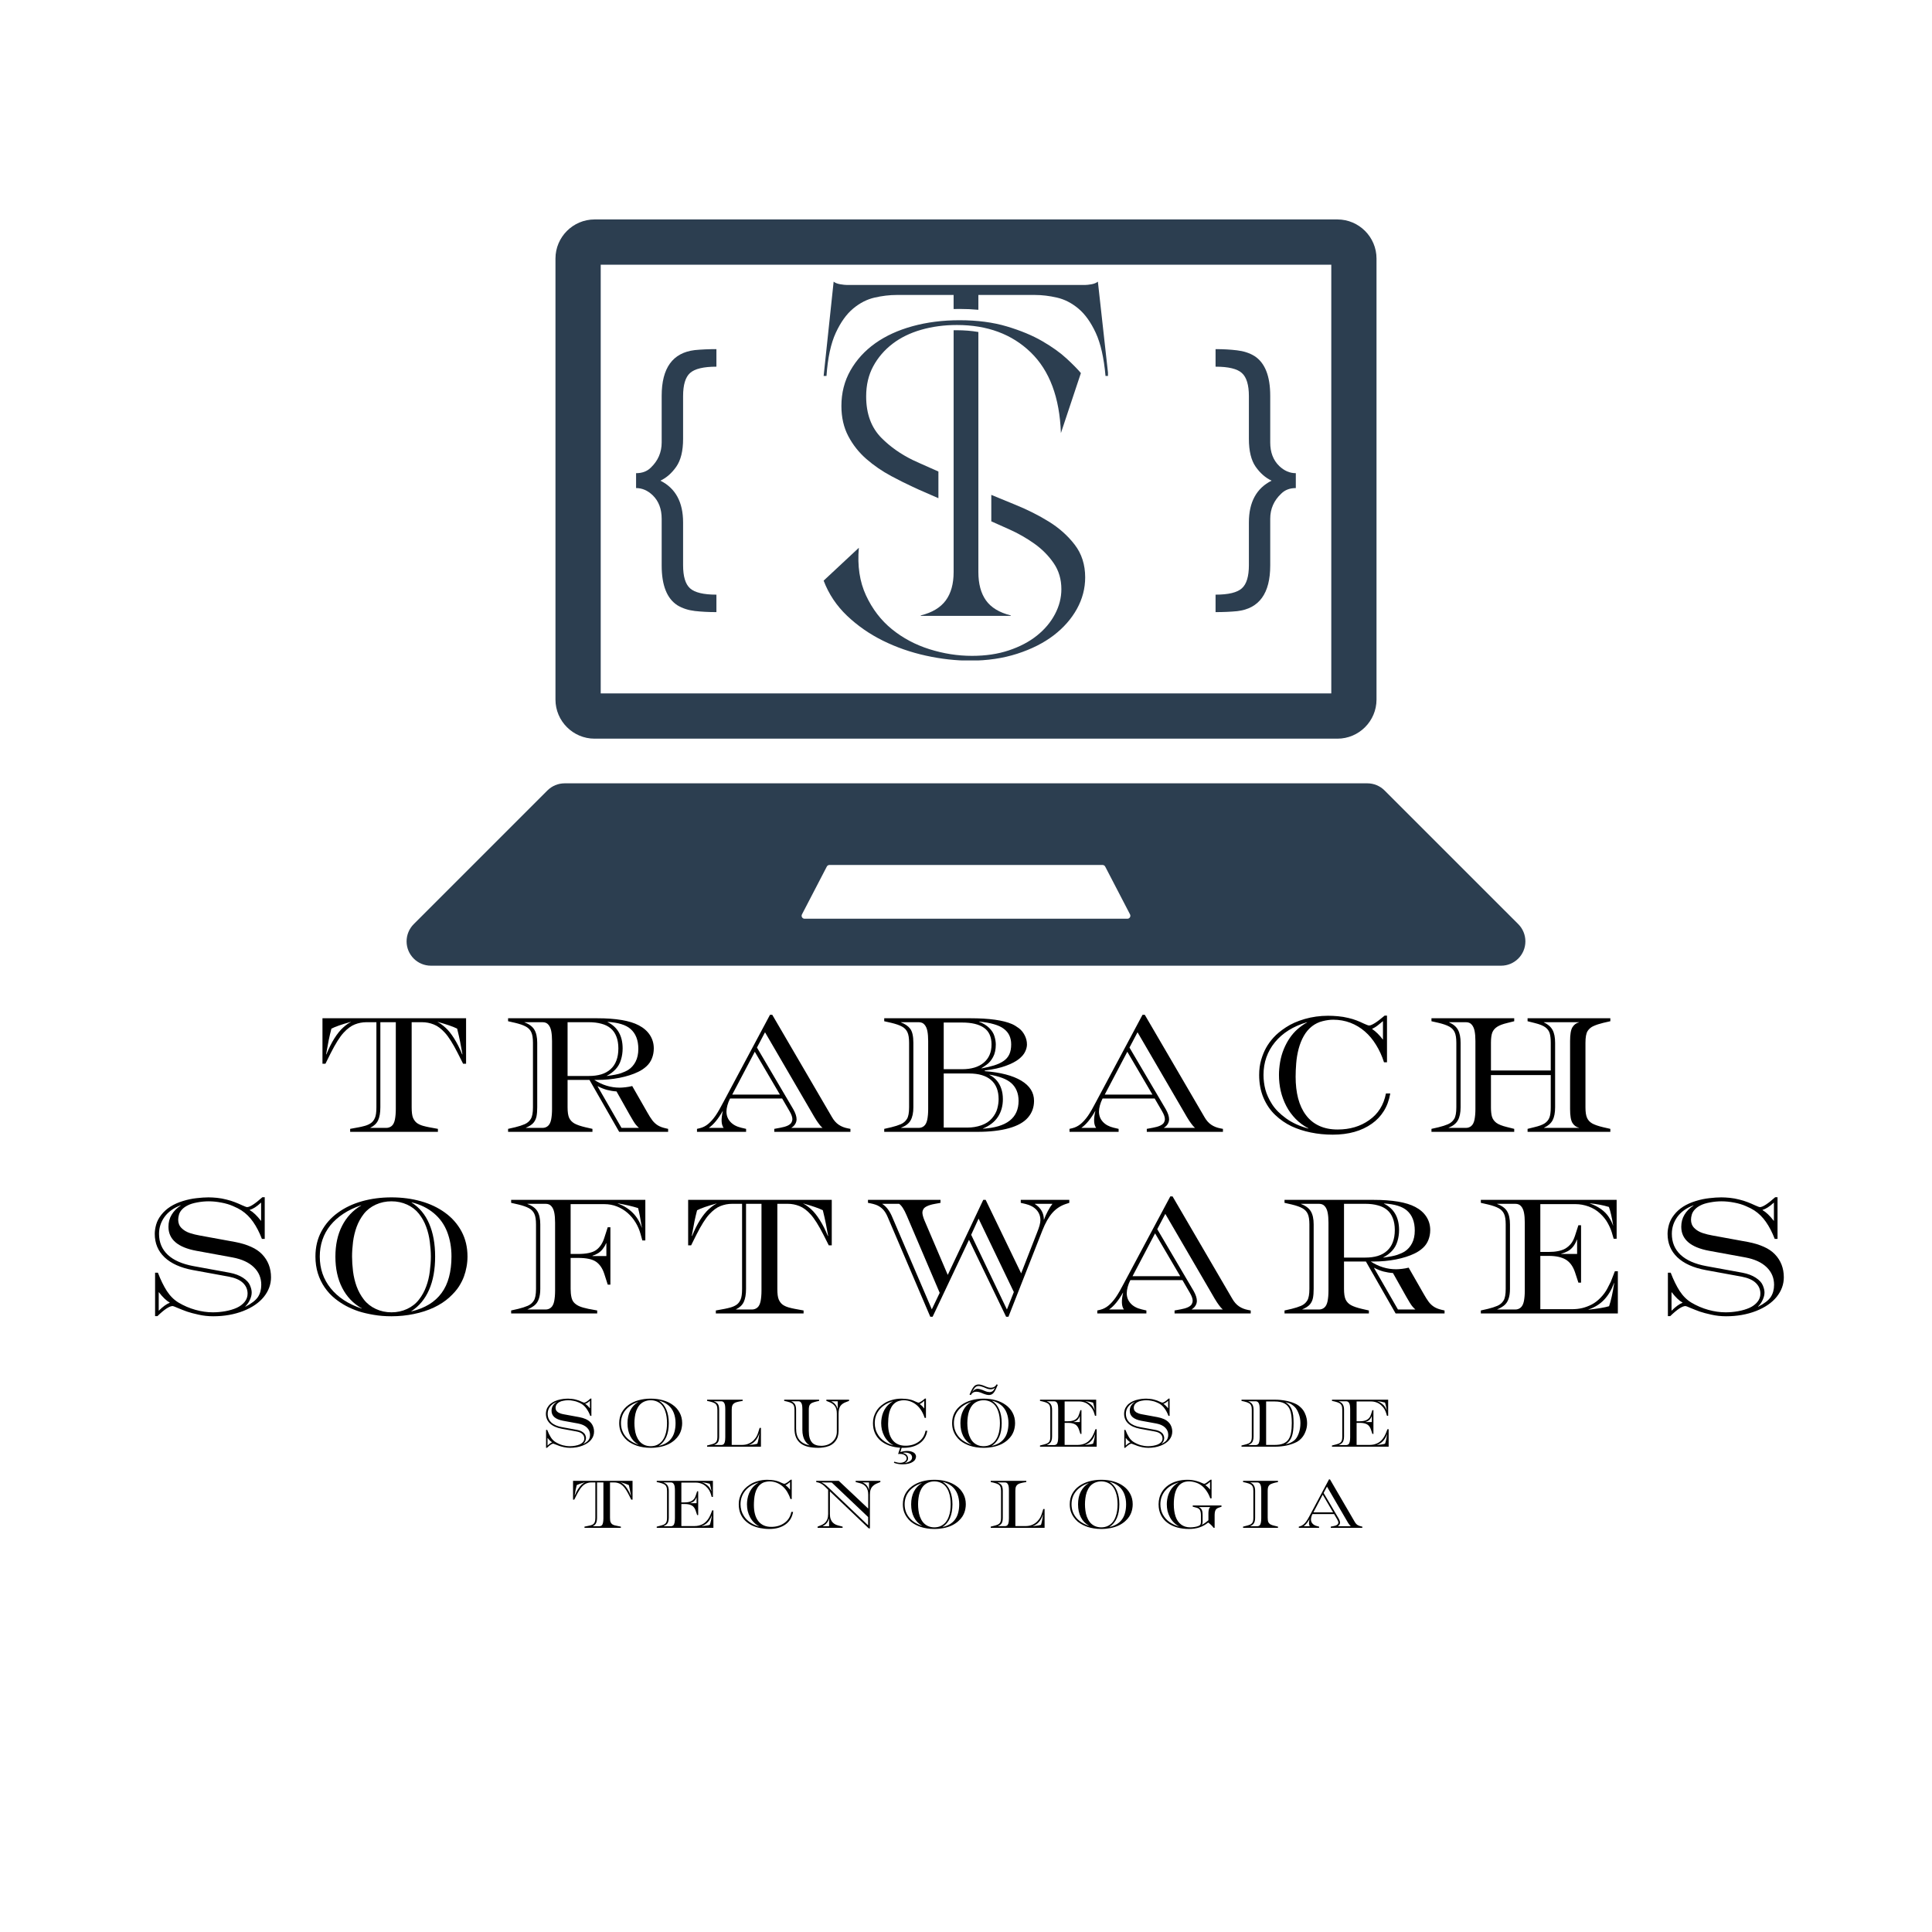 <svg xmlns="http://www.w3.org/2000/svg" xmlns:xlink="http://www.w3.org/1999/xlink" width="500" zoomAndPan="magnify" viewBox="0 0 375 375" height="500" preserveAspectRatio="xMidYMid meet" version="1.0"><defs><g/><clipPath id="284b187722"><path d="M 78.918 152 L 296.078 152 L 296.078 187.441 L 78.918 187.441 Z M 78.918 152 " clip-rule="nonzero"/></clipPath><clipPath id="9ec4ac0f75"><path d="M 107 42.543 L 268 42.543 L 268 144 L 107 144 Z M 107 42.543 " clip-rule="nonzero"/></clipPath><clipPath id="bb0cdb3d61"><path d="M 159.867 54.609 L 215.055 54.609 L 215.055 128.195 L 159.867 128.195 Z M 159.867 54.609 " clip-rule="nonzero"/></clipPath></defs><g clip-path="url(#284b187722)"><path fill="#2c3e50" d="M 218.828 178.324 L 156.168 178.324 C 155.738 178.324 155.461 177.867 155.66 177.484 L 160.484 168.199 C 160.582 168.012 160.777 167.891 160.992 167.891 L 214.008 167.891 C 214.219 167.891 214.418 168.012 214.516 168.199 L 219.34 177.484 C 219.535 177.867 219.262 178.324 218.828 178.324 Z M 294.695 179.375 L 268.746 153.43 C 267.859 152.543 266.66 152.043 265.406 152.043 L 109.594 152.043 C 108.34 152.043 107.137 152.543 106.25 153.43 L 80.305 179.375 C 79.418 180.262 78.918 181.465 78.918 182.719 C 78.918 185.328 81.035 187.441 83.645 187.441 L 291.355 187.441 C 293.965 187.441 296.078 185.328 296.078 182.719 C 296.078 181.465 295.582 180.262 294.695 179.375 " fill-opacity="1" fill-rule="nonzero"/></g><g clip-path="url(#9ec4ac0f75)"><path fill="#2c3e50" d="M 259.598 42.594 L 115.402 42.594 C 111.23 42.594 107.816 46.008 107.816 50.18 L 107.816 135.789 C 107.816 139.961 111.23 143.375 115.402 143.375 L 259.598 143.375 C 263.77 143.375 267.18 139.961 267.18 135.789 L 267.18 50.18 C 267.18 46.008 263.77 42.594 259.598 42.594 Z M 258.402 51.375 L 258.402 134.594 L 116.598 134.594 L 116.598 51.375 L 258.402 51.375 " fill-opacity="1" fill-rule="nonzero"/></g><g fill="#2c3e50" fill-opacity="1"><g transform="translate(122.15, 110.453)"><g><path d="M 6.031 -17.156 C 8.969 -15.688 10.438 -12.984 10.438 -9.047 L 10.438 -0.75 C 10.438 1.426 10.883 2.922 11.781 3.734 C 12.688 4.555 14.395 4.969 16.906 4.969 L 16.906 8.359 C 15.395 8.359 14 8.285 12.719 8.141 C 11.445 7.992 10.328 7.629 9.359 7.047 C 7.305 5.742 6.281 3.164 6.281 -0.688 L 6.281 -9.75 C 6.281 -11.676 5.695 -13.203 4.531 -14.328 C 3.562 -15.254 2.488 -15.719 1.312 -15.719 L 1.312 -18.609 C 2.488 -18.609 3.438 -18.961 4.156 -19.672 C 5.57 -21.016 6.281 -22.648 6.281 -24.578 L 6.281 -33.625 C 6.281 -39.031 8.422 -41.988 12.703 -42.5 C 13.992 -42.625 15.395 -42.688 16.906 -42.688 L 16.906 -39.281 C 14.395 -39.281 12.688 -38.867 11.781 -38.047 C 10.883 -37.234 10.438 -35.738 10.438 -33.562 L 10.438 -25.266 C 10.438 -22.922 9.992 -21.117 9.109 -19.859 C 8.234 -18.609 7.207 -17.707 6.031 -17.156 Z M 6.031 -17.156 "/></g></g></g><g fill="#2c3e50" fill-opacity="1"><g transform="translate(140.633, 110.453)"><g/></g></g><g fill="#2c3e50" fill-opacity="1"><g transform="translate(154.022, 110.453)"><g/></g></g><g fill="#2c3e50" fill-opacity="1"><g transform="translate(167.412, 110.453)"><g/></g></g><g fill="#2c3e50" fill-opacity="1"><g transform="translate(180.801, 110.453)"><g/></g></g><g fill="#2c3e50" fill-opacity="1"><g transform="translate(194.19, 110.453)"><g/></g></g><g fill="#2c3e50" fill-opacity="1"><g transform="translate(207.58, 110.453)"><g/></g></g><g fill="#2c3e50" fill-opacity="1"><g transform="translate(220.969, 110.453)"><g/></g></g><g fill="#2c3e50" fill-opacity="1"><g transform="translate(234.362, 110.453)"><g><path d="M 8.047 -9.047 C 8.047 -12.984 9.516 -15.688 12.453 -17.156 C 11.273 -17.707 10.242 -18.609 9.359 -19.859 C 8.484 -21.117 8.047 -22.922 8.047 -25.266 L 8.047 -33.562 C 8.047 -35.738 7.594 -37.234 6.688 -38.047 C 5.789 -38.867 4.086 -39.281 1.578 -39.281 L 1.578 -42.688 C 3.078 -42.688 4.469 -42.609 5.75 -42.453 C 7.031 -42.305 8.148 -41.941 9.109 -41.359 C 11.16 -40.055 12.188 -37.477 12.188 -33.625 L 12.188 -24.578 C 12.188 -22.648 12.773 -21.117 13.953 -19.984 C 14.922 -19.066 15.988 -18.609 17.156 -18.609 L 17.156 -15.719 C 15.988 -15.719 15.047 -15.359 14.328 -14.641 C 12.898 -13.305 12.188 -11.676 12.188 -9.75 L 12.188 -0.688 C 12.188 4.719 10.051 7.672 5.781 8.172 C 4.477 8.297 3.078 8.359 1.578 8.359 L 1.578 4.969 C 4.086 4.969 5.789 4.555 6.688 3.734 C 7.594 2.922 8.047 1.426 8.047 -0.75 Z M 8.047 -9.047 "/></g></g></g><g clip-path="url(#bb0cdb3d61)"><path fill="#2c3e50" d="M 182.145 91.523 L 182.145 96.699 L 178.379 95.055 C 177.973 94.871 177.566 94.688 177.16 94.496 C 175.777 93.852 174.398 93.16 173.02 92.422 C 171.23 91.465 169.613 90.359 168.168 89.094 C 166.719 87.832 165.547 86.355 164.656 84.66 C 163.762 82.965 163.316 81.008 163.316 78.793 C 163.316 76.266 163.898 73.969 165.07 71.906 C 166.242 69.844 167.844 68.086 169.875 66.637 C 171.91 65.191 174.328 64.082 177.133 63.312 C 179.934 62.543 182.969 62.156 186.234 62.156 C 189.688 62.156 192.75 62.559 195.43 63.359 C 198.109 64.16 200.406 65.113 202.316 66.223 C 204.227 67.332 205.797 68.457 207.031 69.598 C 208.262 70.738 209.188 71.676 209.801 72.414 L 205.922 84.059 C 205.676 77.16 203.723 71.938 200.066 68.395 C 196.41 64.852 191.629 63.082 185.73 63.082 C 183.27 63.082 180.965 63.391 178.816 64.004 C 176.664 64.621 174.805 65.531 173.238 66.73 C 171.672 67.934 170.426 69.379 169.504 71.074 C 168.582 72.77 168.121 74.723 168.121 76.941 C 168.121 80.332 169.121 83.027 171.117 85.027 C 172.812 86.727 174.828 88.145 177.164 89.289 C 177.582 89.496 178.012 89.691 178.449 89.879 Z M 208.602 105.727 C 207.25 103.969 205.574 102.477 203.574 101.242 C 201.578 100.012 199.441 98.934 197.168 98.012 C 195.48 97.324 193.895 96.676 192.41 96.055 L 192.41 101.191 C 193.5 101.676 194.645 102.184 195.844 102.723 C 197.633 103.523 199.277 104.461 200.789 105.539 C 202.297 106.617 203.547 107.883 204.531 109.328 C 205.52 110.777 206.012 112.457 206.012 114.363 C 206.012 116.027 205.594 117.648 204.766 119.215 C 203.934 120.789 202.766 122.176 201.258 123.375 C 199.75 124.578 197.938 125.531 195.812 126.238 C 193.691 126.949 191.309 127.301 188.664 127.301 C 185.895 127.301 183.145 126.871 180.406 126.008 C 177.668 125.145 175.242 123.852 173.117 122.125 C 170.996 120.402 169.32 118.215 168.09 115.566 C 166.859 112.914 166.395 109.836 166.703 106.324 L 159.867 112.703 C 160.852 115.293 162.359 117.559 164.395 119.5 C 166.43 121.438 168.75 123.055 171.367 124.352 C 173.98 125.645 176.766 126.613 179.715 127.262 C 182.668 127.91 185.531 128.23 188.301 128.23 C 191.621 128.23 194.668 127.785 197.438 126.891 C 200.203 126 202.559 124.812 204.496 123.336 C 206.434 121.855 207.941 120.145 209.02 118.203 C 210.094 116.266 210.633 114.215 210.633 112.059 C 210.629 109.594 209.953 107.484 208.602 105.727 Z M 191.379 116.539 C 190.395 115.156 189.902 113.324 189.902 111.043 L 189.902 64.441 C 188.582 64.211 187.191 64.098 185.727 64.098 C 185.516 64.098 185.305 64.102 185.098 64.105 L 185.098 111.043 C 185.098 113.324 184.59 115.152 183.574 116.539 C 182.559 117.926 180.938 118.898 178.723 119.453 L 178.723 119.543 L 196.188 119.543 L 196.188 119.453 C 193.969 118.898 192.367 117.926 191.379 116.539 Z M 213.098 54.668 C 212.789 54.914 212.375 55.082 211.852 55.176 C 211.328 55.266 210.91 55.312 210.602 55.312 L 164.395 55.312 C 164.086 55.312 163.656 55.266 163.102 55.176 C 162.547 55.082 162.117 54.914 161.809 54.668 L 159.867 72.965 L 160.422 72.965 C 160.668 69.453 161.266 66.668 162.223 64.602 C 163.176 62.539 164.301 60.969 165.598 59.891 C 166.891 58.812 168.277 58.102 169.754 57.762 C 171.23 57.426 172.648 57.254 174.008 57.254 L 185.094 57.254 L 185.094 59.984 C 185.473 59.973 185.852 59.965 186.23 59.965 C 187.5 59.965 188.723 60.02 189.902 60.129 L 189.902 57.254 L 200.898 57.254 C 202.254 57.254 203.668 57.426 205.148 57.762 C 206.629 58.102 208.016 58.812 209.309 59.891 C 210.602 60.969 211.727 62.539 212.684 64.602 C 213.637 66.668 214.27 69.453 214.578 72.965 L 215.129 72.965 Z M 213.098 54.668 " fill-opacity="1" fill-rule="nonzero"/></g><g fill="#000000" fill-opacity="1"><g transform="translate(61.31, 219.69)"><g><path d="M 6.656 0 L 6.656 -0.578 L 8.359 -0.891 C 8.691 -0.953 9.086 -1.047 9.547 -1.172 C 10.004 -1.305 10.395 -1.488 10.719 -1.719 C 11.039 -1.957 11.289 -2.289 11.469 -2.719 C 11.656 -3.145 11.75 -3.828 11.75 -4.766 L 11.75 -21.281 L 9.828 -21.281 C 9.035 -21.281 8.273 -21.133 7.547 -20.844 C 6.828 -20.562 6.102 -20.023 5.375 -19.234 C 4.645 -18.441 3.812 -17.117 2.875 -15.266 L 1.859 -13.219 L 1.281 -13.219 L 1.281 -22.047 L 29.156 -22.047 L 29.156 -13.219 L 28.578 -13.219 L 27.547 -15.266 C 26.609 -17.117 25.773 -18.441 25.047 -19.234 C 24.328 -20.023 23.602 -20.562 22.875 -20.844 C 22.156 -21.133 21.398 -21.281 20.609 -21.281 L 18.594 -21.281 L 18.594 -4.766 C 18.594 -3.828 18.68 -3.145 18.859 -2.719 C 19.047 -2.289 19.297 -1.957 19.609 -1.719 C 19.93 -1.488 20.32 -1.305 20.781 -1.172 C 21.238 -1.047 21.641 -0.953 21.984 -0.891 L 23.688 -0.578 L 23.688 0 Z M 1.984 -15.047 L 2.047 -15.047 C 2.516 -16.211 3.031 -17.242 3.594 -18.141 C 4.164 -19.035 4.727 -19.734 5.281 -20.234 C 5.832 -20.734 6.332 -21.094 6.781 -21.312 L 6.781 -21.344 C 5.008 -20.852 3.754 -20.414 3.016 -20.031 C 2.816 -19.258 2.645 -18.523 2.5 -17.828 C 2.363 -17.141 2.191 -16.211 1.984 -15.047 Z M 28.391 -15.047 L 28.453 -15.047 C 28.297 -15.922 28.148 -16.707 28.016 -17.406 C 27.879 -18.113 27.68 -18.988 27.422 -20.031 C 26.672 -20.414 25.41 -20.852 23.641 -21.344 L 23.641 -21.312 C 24.086 -21.094 24.586 -20.734 25.141 -20.234 C 25.703 -19.734 26.266 -19.035 26.828 -18.141 C 27.398 -17.242 27.922 -16.211 28.391 -15.047 Z M 10.562 -0.766 L 13.656 -0.766 C 14.062 -0.766 14.414 -0.891 14.719 -1.141 C 15.02 -1.398 15.227 -1.816 15.344 -2.391 C 15.457 -2.973 15.516 -3.648 15.516 -4.422 L 15.516 -21.281 L 12.516 -21.281 L 12.516 -4.766 C 12.516 -3.703 12.367 -2.859 12.078 -2.234 C 11.785 -1.617 11.281 -1.141 10.562 -0.797 Z M 10.562 -0.766 "/></g></g></g><g fill="#000000" fill-opacity="1"><g transform="translate(97.494, 219.69)"><g><path d="M 1.125 0 L 1.125 -0.578 L 2.5 -0.891 C 3.219 -1.066 3.832 -1.266 4.344 -1.484 C 4.863 -1.711 5.258 -2.051 5.531 -2.5 C 5.812 -2.945 5.953 -3.703 5.953 -4.766 L 5.953 -17.281 C 5.953 -18.195 5.844 -18.883 5.625 -19.344 C 5.414 -19.801 5.07 -20.16 4.594 -20.422 C 4.113 -20.691 3.414 -20.938 2.5 -21.156 L 1.125 -21.469 L 1.125 -22.047 L 18.406 -22.047 C 22.07 -22.047 24.77 -21.586 26.5 -20.672 C 27.438 -20.18 28.156 -19.551 28.656 -18.781 C 29.156 -18.008 29.406 -17.145 29.406 -16.188 C 29.406 -15.508 29.285 -14.867 29.047 -14.266 C 28.816 -13.672 28.461 -13.156 27.984 -12.719 C 27.504 -12.281 26.969 -11.922 26.375 -11.641 C 25.363 -11.148 24.156 -10.766 22.75 -10.484 C 21.344 -10.211 19.895 -10.078 18.406 -10.078 L 17.859 -10.078 C 19.41 -9.078 21.051 -8.578 22.781 -8.578 C 23.082 -8.578 23.461 -8.602 23.922 -8.656 C 24.379 -8.707 24.812 -8.785 25.219 -8.891 L 28.125 -3.812 C 28.488 -3.164 28.82 -2.641 29.125 -2.234 C 29.438 -1.828 29.797 -1.5 30.203 -1.25 C 30.609 -1.008 31.086 -0.828 31.641 -0.703 L 32.188 -0.578 L 32.188 0 L 22.688 0 L 16.922 -10.078 L 12.672 -10.078 L 12.672 -4.766 C 12.672 -3.848 12.773 -3.16 12.984 -2.703 C 13.203 -2.242 13.551 -1.879 14.031 -1.609 C 14.508 -1.348 15.207 -1.109 16.125 -0.891 L 17.5 -0.578 L 17.5 0 Z M 20.312 -10.844 C 21.531 -11 22.43 -11.176 23.016 -11.375 C 23.609 -11.582 24.086 -11.801 24.453 -12.031 C 25.047 -12.414 25.52 -12.945 25.875 -13.625 C 26.227 -14.312 26.406 -15.133 26.406 -16.094 C 26.406 -17.801 25.898 -19.094 24.891 -19.969 C 23.992 -20.758 22.516 -21.219 20.453 -21.344 L 20.422 -21.312 C 22.379 -20.352 23.359 -18.645 23.359 -16.188 C 23.359 -15.426 23.25 -14.691 23.031 -13.984 C 22.82 -13.273 22.473 -12.66 21.984 -12.141 C 21.492 -11.617 20.926 -11.195 20.281 -10.875 Z M 4.578 -0.766 L 7.812 -0.766 C 8.219 -0.766 8.566 -0.891 8.859 -1.141 C 9.16 -1.398 9.367 -1.816 9.484 -2.391 C 9.598 -2.973 9.656 -3.648 9.656 -4.422 L 9.656 -17.625 C 9.656 -18.395 9.602 -19.039 9.5 -19.562 C 9.395 -20.094 9.207 -20.508 8.938 -20.812 C 8.676 -21.125 8.301 -21.281 7.812 -21.281 L 4.312 -21.281 L 4.312 -21.25 C 5.238 -20.906 5.879 -20.426 6.234 -19.812 C 6.598 -19.207 6.781 -18.363 6.781 -17.281 L 6.781 -4.766 C 6.781 -4.066 6.734 -3.477 6.641 -3 C 6.547 -2.531 6.348 -2.113 6.047 -1.75 C 5.742 -1.395 5.254 -1.078 4.578 -0.797 Z M 12.672 -10.844 L 16.797 -10.844 C 17.691 -10.844 18.492 -10.945 19.203 -11.156 C 19.922 -11.375 20.523 -11.707 21.016 -12.156 C 21.516 -12.602 21.891 -13.16 22.141 -13.828 C 22.398 -14.504 22.531 -15.289 22.531 -16.188 C 22.531 -17.082 22.398 -17.852 22.141 -18.5 C 21.891 -19.156 21.52 -19.688 21.031 -20.094 C 20.551 -20.5 19.953 -20.797 19.234 -20.984 C 18.523 -21.18 17.711 -21.281 16.797 -21.281 L 12.672 -21.281 Z M 23.141 -0.766 L 26.5 -0.766 L 26.5 -0.797 C 26.363 -0.898 26.172 -1.098 25.922 -1.391 C 25.68 -1.68 25.297 -2.297 24.766 -3.234 L 22.172 -7.844 C 21.555 -7.883 20.941 -7.984 20.328 -8.141 C 19.723 -8.305 19.125 -8.547 18.531 -8.859 L 18.5 -8.828 Z M 23.141 -0.766 "/></g></g></g><g fill="#000000" fill-opacity="1"><g transform="translate(135.598, 219.69)"><g><path d="M -0.312 0 L -0.312 -0.578 L 0.219 -0.703 C 0.82 -0.848 1.367 -1.125 1.859 -1.531 C 2.348 -1.938 2.82 -2.469 3.281 -3.125 C 3.738 -3.789 4.273 -4.723 4.891 -5.922 L 13.859 -22.719 L 14.297 -22.719 L 25.859 -2.906 C 26.242 -2.227 26.691 -1.719 27.203 -1.375 C 27.711 -1.031 28.305 -0.797 28.984 -0.672 L 29.469 -0.578 L 29.469 0 L 14.688 0 L 14.688 -0.578 L 15.875 -0.797 C 16.445 -0.898 16.914 -1.035 17.281 -1.203 C 17.645 -1.379 17.891 -1.578 18.016 -1.797 C 18.141 -2.023 18.203 -2.238 18.203 -2.438 C 18.203 -2.863 18.02 -3.383 17.656 -4 L 16.219 -6.469 L 6.109 -6.469 L 6.047 -6.344 C 5.879 -6.02 5.727 -5.625 5.594 -5.156 C 5.469 -4.688 5.406 -4.281 5.406 -3.938 C 5.406 -3.164 5.656 -2.504 6.156 -1.953 C 6.656 -1.398 7.363 -1.016 8.281 -0.797 L 9.219 -0.578 L 9.219 0 Z M 18.016 -0.766 L 24.062 -0.766 C 23.977 -0.828 23.832 -0.973 23.625 -1.203 C 23.426 -1.441 23.191 -1.758 22.922 -2.156 C 22.66 -2.551 22.316 -3.125 21.891 -3.875 L 12.891 -19.328 L 11.328 -16.359 L 18.375 -4.391 C 18.801 -3.641 19.016 -2.988 19.016 -2.438 C 19.016 -2.113 18.926 -1.805 18.75 -1.516 C 18.582 -1.234 18.336 -0.992 18.016 -0.797 Z M 6.531 -7.234 L 15.781 -7.234 L 10.906 -15.547 Z M 2.016 -0.766 L 4.859 -0.766 C 4.391 -1.391 4.336 -2.477 4.703 -4.031 L 4.672 -4.031 C 3.816 -2.52 2.93 -1.441 2.016 -0.797 Z M 2.016 -0.766 "/></g></g></g><g fill="#000000" fill-opacity="1"><g transform="translate(170.503, 219.69)"><g><path d="M 1.125 0 L 1.125 -0.578 L 2.5 -0.891 C 3.219 -1.066 3.832 -1.266 4.344 -1.484 C 4.863 -1.711 5.258 -2.051 5.531 -2.5 C 5.812 -2.945 5.953 -3.703 5.953 -4.766 L 5.953 -17.281 C 5.953 -18.195 5.844 -18.883 5.625 -19.344 C 5.414 -19.801 5.07 -20.16 4.594 -20.422 C 4.113 -20.691 3.414 -20.938 2.5 -21.156 L 1.125 -21.469 L 1.125 -22.047 L 17.828 -22.047 C 21.492 -22.047 24.191 -21.672 25.922 -20.922 C 26.348 -20.734 26.797 -20.461 27.266 -20.109 C 27.734 -19.754 28.109 -19.297 28.391 -18.734 C 28.68 -18.172 28.828 -17.578 28.828 -16.953 C 28.828 -16.504 28.707 -16.035 28.469 -15.547 C 28.238 -15.055 27.828 -14.578 27.234 -14.109 C 26.641 -13.641 25.801 -13.207 24.719 -12.812 C 23.645 -12.414 22.285 -12.113 20.641 -11.906 L 20.641 -11.781 C 23.711 -11.539 26.07 -10.926 27.719 -9.938 C 29.375 -8.945 30.203 -7.641 30.203 -6.016 C 30.203 -4.754 29.805 -3.672 29.016 -2.766 C 28.234 -1.859 27.004 -1.172 25.328 -0.703 C 23.648 -0.234 21.609 0 19.203 0 Z M 20 -12.312 C 20.875 -12.469 21.688 -12.66 22.438 -12.891 C 23.195 -13.129 23.82 -13.422 24.312 -13.766 C 24.812 -14.117 25.176 -14.547 25.406 -15.047 C 25.645 -15.555 25.766 -16.203 25.766 -16.984 C 25.766 -17.629 25.648 -18.195 25.422 -18.688 C 25.203 -19.176 24.848 -19.609 24.359 -19.984 C 23.879 -20.359 23.234 -20.66 22.422 -20.891 C 21.617 -21.129 20.648 -21.301 19.516 -21.406 L 19.516 -21.375 C 20.328 -21.07 20.988 -20.672 21.5 -20.172 C 22.008 -19.672 22.348 -19.133 22.516 -18.562 C 22.691 -17.988 22.781 -17.453 22.781 -16.953 C 22.781 -15.973 22.602 -15.16 22.25 -14.516 C 21.906 -13.879 21.492 -13.391 21.016 -13.047 C 20.547 -12.711 20.207 -12.484 20 -12.359 Z M 4.391 -0.766 L 7.812 -0.766 C 8.219 -0.766 8.566 -0.891 8.859 -1.141 C 9.16 -1.398 9.367 -1.816 9.484 -2.391 C 9.598 -2.973 9.656 -3.648 9.656 -4.422 L 9.656 -17.625 C 9.656 -18.395 9.602 -19.039 9.5 -19.562 C 9.395 -20.094 9.207 -20.508 8.938 -20.812 C 8.676 -21.125 8.301 -21.281 7.812 -21.281 L 4.359 -21.281 L 4.359 -21.25 C 5.18 -20.945 5.789 -20.523 6.188 -19.984 C 6.582 -19.441 6.781 -18.539 6.781 -17.281 L 6.781 -4.766 C 6.781 -3.703 6.602 -2.859 6.25 -2.234 C 5.906 -1.617 5.285 -1.141 4.391 -0.797 Z M 12.672 -12.156 L 16.219 -12.156 C 18.031 -12.156 19.438 -12.578 20.438 -13.422 C 21.445 -14.266 21.953 -15.441 21.953 -16.953 C 21.953 -18.43 21.469 -19.508 20.5 -20.188 C 19.531 -20.875 18.102 -21.219 16.219 -21.219 L 12.672 -21.219 Z M 12.672 -0.828 L 17.281 -0.828 C 18.238 -0.828 19.145 -0.977 20 -1.281 C 20.852 -1.582 21.535 -2.035 22.047 -2.641 C 22.555 -3.242 22.895 -3.859 23.062 -4.484 C 23.238 -5.117 23.328 -5.738 23.328 -6.344 C 23.328 -7.977 22.836 -9.219 21.859 -10.062 C 20.879 -10.906 19.457 -11.328 17.594 -11.328 L 12.672 -11.328 Z M 20.281 -0.609 C 24.895 -0.891 27.203 -2.691 27.203 -6.016 C 27.203 -6.742 27.082 -7.395 26.844 -7.969 C 26.613 -8.539 26.266 -9.035 25.797 -9.453 C 25.328 -9.867 24.734 -10.207 24.016 -10.469 C 23.297 -10.738 22.469 -10.953 21.531 -11.109 L 21.531 -11.078 C 22.113 -10.773 22.594 -10.398 22.969 -9.953 C 23.352 -9.504 23.645 -8.977 23.844 -8.375 C 24.051 -7.781 24.156 -7.102 24.156 -6.344 C 24.156 -5.039 23.836 -3.898 23.203 -2.922 C 22.578 -1.953 21.602 -1.191 20.281 -0.641 Z M 20.281 -0.609 "/></g></g></g><g fill="#000000" fill-opacity="1"><g transform="translate(207.903, 219.69)"><g><path d="M -0.312 0 L -0.312 -0.578 L 0.219 -0.703 C 0.82 -0.848 1.367 -1.125 1.859 -1.531 C 2.348 -1.938 2.82 -2.469 3.281 -3.125 C 3.738 -3.789 4.273 -4.723 4.891 -5.922 L 13.859 -22.719 L 14.297 -22.719 L 25.859 -2.906 C 26.242 -2.227 26.691 -1.719 27.203 -1.375 C 27.711 -1.031 28.305 -0.797 28.984 -0.672 L 29.469 -0.578 L 29.469 0 L 14.688 0 L 14.688 -0.578 L 15.875 -0.797 C 16.445 -0.898 16.914 -1.035 17.281 -1.203 C 17.645 -1.379 17.891 -1.578 18.016 -1.797 C 18.141 -2.023 18.203 -2.238 18.203 -2.438 C 18.203 -2.863 18.02 -3.383 17.656 -4 L 16.219 -6.469 L 6.109 -6.469 L 6.047 -6.344 C 5.879 -6.02 5.727 -5.625 5.594 -5.156 C 5.469 -4.688 5.406 -4.281 5.406 -3.938 C 5.406 -3.164 5.656 -2.504 6.156 -1.953 C 6.656 -1.398 7.363 -1.016 8.281 -0.797 L 9.219 -0.578 L 9.219 0 Z M 18.016 -0.766 L 24.062 -0.766 C 23.977 -0.828 23.832 -0.973 23.625 -1.203 C 23.426 -1.441 23.191 -1.758 22.922 -2.156 C 22.66 -2.551 22.316 -3.125 21.891 -3.875 L 12.891 -19.328 L 11.328 -16.359 L 18.375 -4.391 C 18.801 -3.641 19.016 -2.988 19.016 -2.438 C 19.016 -2.113 18.926 -1.805 18.75 -1.516 C 18.582 -1.234 18.336 -0.992 18.016 -0.797 Z M 6.531 -7.234 L 15.781 -7.234 L 10.906 -15.547 Z M 2.016 -0.766 L 4.859 -0.766 C 4.391 -1.391 4.336 -2.477 4.703 -4.031 L 4.672 -4.031 C 3.816 -2.52 2.93 -1.441 2.016 -0.797 Z M 2.016 -0.766 "/></g></g></g><g fill="#000000" fill-opacity="1"><g transform="translate(242.808, 219.69)"><g><path d="M 15.875 0.547 C 14.395 0.547 12.977 0.406 11.625 0.125 C 10.27 -0.145 9.016 -0.551 7.859 -1.094 C 6.711 -1.645 5.664 -2.367 4.719 -3.266 C 3.77 -4.16 3.008 -5.27 2.438 -6.594 C 1.875 -7.914 1.594 -9.398 1.594 -11.047 C 1.594 -12.109 1.723 -13.082 1.984 -13.969 C 2.242 -14.852 2.562 -15.633 2.938 -16.312 C 3.32 -17 3.805 -17.664 4.391 -18.312 C 4.984 -18.969 5.781 -19.625 6.781 -20.281 C 7.781 -20.945 9 -21.488 10.438 -21.906 C 11.883 -22.32 13.395 -22.531 14.969 -22.531 C 15.57 -22.531 16.219 -22.5 16.906 -22.438 C 17.602 -22.375 18.266 -22.266 18.891 -22.109 C 19.523 -21.961 20.062 -21.801 20.5 -21.625 C 20.938 -21.457 21.414 -21.25 21.938 -21 C 22.457 -20.758 22.789 -20.641 22.938 -20.641 C 23.176 -20.641 23.555 -20.801 24.078 -21.125 C 24.598 -21.457 25.223 -21.938 25.953 -22.562 L 26.406 -22.562 L 26.406 -13.5 L 25.828 -13.5 C 25.441 -14.719 24.93 -15.836 24.297 -16.859 C 23.672 -17.891 22.941 -18.766 22.109 -19.484 C 21.273 -20.211 20.336 -20.773 19.297 -21.172 C 18.254 -21.566 17.145 -21.766 15.969 -21.766 C 15.332 -21.766 14.645 -21.672 13.906 -21.484 C 13.164 -21.305 12.477 -20.973 11.844 -20.484 C 11.219 -19.992 10.691 -19.375 10.266 -18.625 C 9.836 -17.875 9.5 -17.031 9.25 -16.094 C 9.008 -15.156 8.852 -14.211 8.781 -13.266 C 8.707 -12.316 8.672 -11.457 8.672 -10.688 C 8.672 -9.156 8.832 -7.758 9.156 -6.5 C 9.488 -5.238 9.992 -4.156 10.672 -3.25 C 11.348 -2.344 12.203 -1.648 13.234 -1.172 C 14.266 -0.691 15.461 -0.453 16.828 -0.453 C 19.203 -0.453 21.238 -1.055 22.938 -2.266 C 24.688 -3.484 25.773 -5.211 26.203 -7.453 L 27.047 -7.453 C 26.805 -6.109 26.379 -4.957 25.766 -4 C 25.16 -3.039 24.398 -2.238 23.484 -1.594 C 21.484 -0.164 18.945 0.547 15.875 0.547 Z M 25.594 -17.922 L 25.625 -17.922 L 25.625 -21.469 L 25.594 -21.469 C 25.426 -21.32 25.133 -21.082 24.719 -20.75 C 24.301 -20.414 23.898 -20.164 23.516 -20 L 23.516 -19.969 C 24.266 -19.457 24.957 -18.773 25.594 -17.922 Z M 11.141 -0.641 L 11.172 -0.672 C 10.234 -1.16 9.398 -1.773 8.672 -2.516 C 7.941 -3.266 7.336 -4.098 6.859 -5.016 C 6.379 -5.941 6.02 -6.914 5.781 -7.938 C 5.551 -8.957 5.438 -9.992 5.438 -11.047 C 5.438 -11.805 5.508 -12.633 5.656 -13.531 C 5.812 -14.426 6.055 -15.281 6.391 -16.094 C 6.734 -16.906 7.117 -17.617 7.547 -18.234 C 7.973 -18.859 8.473 -19.426 9.047 -19.938 C 9.629 -20.445 10.25 -20.883 10.906 -21.25 L 10.875 -21.281 C 8.207 -20.488 6.133 -19.191 4.656 -17.391 C 3.176 -15.586 2.438 -13.473 2.438 -11.047 C 2.438 -10.098 2.555 -9.156 2.797 -8.219 C 3.047 -7.281 3.484 -6.32 4.109 -5.344 C 4.742 -4.363 5.656 -3.445 6.844 -2.594 C 8.039 -1.738 9.473 -1.086 11.141 -0.641 Z M 11.141 -0.641 "/></g></g></g><g fill="#000000" fill-opacity="1"><g transform="translate(276.721, 219.69)"><g><path d="M 1.125 0 L 1.125 -0.578 L 2.5 -0.891 C 3.219 -1.066 3.832 -1.266 4.344 -1.484 C 4.863 -1.711 5.258 -2.051 5.531 -2.5 C 5.812 -2.945 5.953 -3.703 5.953 -4.766 L 5.953 -17.281 C 5.953 -18.195 5.844 -18.883 5.625 -19.344 C 5.414 -19.801 5.07 -20.16 4.594 -20.422 C 4.113 -20.691 3.414 -20.938 2.5 -21.156 L 1.125 -21.469 L 1.125 -22.047 L 17.188 -22.047 L 17.188 -21.469 L 15.812 -21.125 C 14.977 -20.926 14.344 -20.688 13.906 -20.406 C 13.469 -20.133 13.148 -19.773 12.953 -19.328 C 12.766 -18.879 12.672 -18.195 12.672 -17.281 L 12.672 -11.906 L 24.281 -11.906 L 24.281 -17.281 C 24.281 -18.051 24.211 -18.664 24.078 -19.125 C 23.941 -19.582 23.664 -19.969 23.25 -20.281 C 22.832 -20.602 22.133 -20.883 21.156 -21.125 L 19.781 -21.469 L 19.781 -22.047 L 35.844 -22.047 L 35.844 -21.469 L 34.469 -21.156 C 33.738 -20.977 33.117 -20.773 32.609 -20.547 C 32.098 -20.328 31.703 -19.992 31.422 -19.547 C 31.148 -19.098 31.016 -18.344 31.016 -17.281 L 31.016 -4.766 C 31.016 -3.848 31.117 -3.16 31.328 -2.703 C 31.535 -2.242 31.879 -1.879 32.359 -1.609 C 32.848 -1.348 33.551 -1.109 34.469 -0.891 L 35.844 -0.578 L 35.844 0 L 19.781 0 L 19.781 -0.578 L 21.156 -0.922 C 21.988 -1.117 22.625 -1.352 23.062 -1.625 C 23.5 -1.906 23.812 -2.27 24 -2.719 C 24.188 -3.164 24.281 -3.848 24.281 -4.766 L 24.281 -11.016 L 12.672 -11.016 L 12.672 -4.766 C 12.672 -3.992 12.738 -3.379 12.875 -2.922 C 13.02 -2.461 13.301 -2.07 13.719 -1.75 C 14.133 -1.438 14.832 -1.16 15.812 -0.922 L 17.188 -0.578 L 17.188 0 Z M 4.453 -0.766 L 7.812 -0.766 C 8.219 -0.766 8.566 -0.891 8.859 -1.141 C 9.16 -1.398 9.367 -1.816 9.484 -2.391 C 9.598 -2.973 9.656 -3.648 9.656 -4.422 L 9.656 -17.625 C 9.656 -18.395 9.602 -19.039 9.5 -19.562 C 9.395 -20.094 9.207 -20.508 8.938 -20.812 C 8.676 -21.125 8.301 -21.281 7.812 -21.281 L 4.547 -21.281 L 4.547 -21.25 C 5.379 -20.883 5.957 -20.395 6.281 -19.781 C 6.613 -19.176 6.781 -18.344 6.781 -17.281 L 6.781 -4.766 C 6.781 -3.703 6.602 -2.859 6.25 -2.234 C 5.906 -1.617 5.305 -1.141 4.453 -0.797 Z M 22.969 -0.766 L 29.766 -0.766 L 29.766 -0.797 C 29.223 -0.922 28.797 -1.234 28.484 -1.734 C 28.18 -2.242 28.031 -3.141 28.031 -4.422 L 28.031 -17.625 C 28.031 -18.906 28.18 -19.797 28.484 -20.297 C 28.797 -20.805 29.223 -21.125 29.766 -21.25 L 29.766 -21.281 L 22.938 -21.281 L 22.938 -21.25 C 23.727 -20.883 24.289 -20.395 24.625 -19.781 C 24.957 -19.176 25.125 -18.344 25.125 -17.281 L 25.125 -4.766 C 25.125 -3.703 24.961 -2.863 24.641 -2.25 C 24.316 -1.645 23.758 -1.16 22.969 -0.797 Z M 22.969 -0.766 "/></g></g></g><g fill="#000000" fill-opacity="1"><g transform="translate(27.478, 254.94)"><g><path d="M 13.922 0.547 C 12.922 0.547 11.969 0.441 11.062 0.234 C 10.156 0.035 9.41 -0.16 8.828 -0.359 C 8.254 -0.566 7.664 -0.797 7.062 -1.047 C 6.469 -1.305 6.129 -1.438 6.047 -1.438 C 5.41 -1.438 4.422 -0.785 3.078 0.516 L 2.625 0.516 L 2.625 -7.906 L 3.172 -7.906 C 3.703 -6.52 4.281 -5.336 4.906 -4.359 C 5.539 -3.391 6.297 -2.641 7.172 -2.109 C 8.211 -1.492 9.305 -1.023 10.453 -0.703 C 11.609 -0.379 12.734 -0.219 13.828 -0.219 C 14.617 -0.219 15.43 -0.289 16.266 -0.438 C 17.109 -0.594 17.844 -0.812 18.469 -1.094 C 19.102 -1.383 19.613 -1.766 20 -2.234 C 20.383 -2.703 20.578 -3.238 20.578 -3.844 C 20.578 -4.656 20.281 -5.348 19.688 -5.922 C 19.102 -6.492 18.191 -6.898 16.953 -7.141 L 9.953 -8.422 C 7.566 -8.867 5.738 -9.691 4.469 -10.891 C 3.195 -12.098 2.562 -13.617 2.562 -15.453 C 2.562 -15.984 2.648 -16.578 2.828 -17.234 C 3.016 -17.898 3.348 -18.535 3.828 -19.141 C 4.305 -19.754 4.895 -20.285 5.594 -20.734 C 6.301 -21.18 7.102 -21.539 8 -21.812 C 8.895 -22.094 9.781 -22.281 10.656 -22.375 C 11.531 -22.477 12.305 -22.531 12.984 -22.531 C 13.484 -22.531 14.039 -22.5 14.656 -22.438 C 15.27 -22.375 15.875 -22.266 16.469 -22.109 C 17.07 -21.961 17.609 -21.797 18.078 -21.609 C 18.547 -21.43 19.035 -21.223 19.547 -20.984 C 20.055 -20.754 20.367 -20.641 20.484 -20.641 C 21.035 -20.641 22.023 -21.281 23.453 -22.562 L 23.906 -22.562 L 23.906 -14.469 L 23.359 -14.469 C 22.867 -15.75 22.301 -16.848 21.656 -17.766 C 21.02 -18.68 20.266 -19.426 19.391 -20 C 18.961 -20.281 18.414 -20.562 17.75 -20.844 C 17.094 -21.133 16.344 -21.359 15.5 -21.516 C 14.656 -21.68 13.832 -21.766 13.031 -21.766 C 12.281 -21.766 11.531 -21.691 10.781 -21.547 C 10.031 -21.41 9.426 -21.223 8.969 -20.984 C 8.508 -20.754 8.133 -20.484 7.844 -20.172 C 7.562 -19.867 7.367 -19.539 7.266 -19.188 C 7.16 -18.832 7.109 -18.504 7.109 -18.203 C 7.109 -17.547 7.32 -17.004 7.75 -16.578 C 8.176 -16.148 8.711 -15.828 9.359 -15.609 C 10.016 -15.398 10.641 -15.242 11.234 -15.141 L 18.234 -13.859 C 19.367 -13.641 20.375 -13.332 21.25 -12.938 C 22.125 -12.551 22.844 -12.062 23.406 -11.469 C 23.969 -10.883 24.395 -10.219 24.688 -9.469 C 24.977 -8.727 25.125 -7.91 25.125 -7.016 C 25.125 -5.641 24.66 -4.375 23.734 -3.219 C 22.805 -2.07 21.469 -1.156 19.719 -0.469 C 17.969 0.207 16.035 0.547 13.922 0.547 Z M 23.172 -17.984 L 23.203 -17.984 L 23.203 -21.5 L 23.172 -21.5 C 22.379 -20.758 21.648 -20.289 20.984 -20.094 L 20.984 -20.062 C 21.672 -19.676 22.398 -18.984 23.172 -17.984 Z M 20.156 -1.312 C 21.352 -1.926 22.164 -2.555 22.594 -3.203 C 23.02 -3.859 23.234 -4.645 23.234 -5.562 C 23.234 -6.906 22.754 -8.039 21.797 -8.969 C 20.836 -9.906 19.457 -10.539 17.656 -10.875 L 10.656 -12.156 C 7.031 -12.82 5.219 -14.379 5.219 -16.828 C 5.219 -17.703 5.426 -18.484 5.844 -19.172 C 6.258 -19.867 6.848 -20.461 7.609 -20.953 L 7.578 -20.984 C 6.211 -20.473 5.172 -19.723 4.453 -18.734 C 3.742 -17.742 3.391 -16.648 3.391 -15.453 C 3.391 -13.805 3.953 -12.453 5.078 -11.391 C 6.211 -10.328 7.879 -9.594 10.078 -9.188 L 17.094 -7.906 C 18.133 -7.707 18.992 -7.383 19.672 -6.938 C 20.359 -6.488 20.812 -6.004 21.031 -5.484 C 21.258 -4.961 21.375 -4.488 21.375 -4.062 C 21.375 -3.633 21.266 -3.176 21.047 -2.688 C 20.836 -2.195 20.531 -1.75 20.125 -1.344 Z M 3.328 -0.547 L 3.359 -0.547 C 4.129 -1.316 4.832 -1.828 5.469 -2.078 L 5.469 -2.109 C 4.812 -2.473 4.109 -3.145 3.359 -4.125 L 3.328 -4.125 Z M 3.328 -0.547 "/></g></g></g><g fill="#000000" fill-opacity="1"><g transform="translate(59.631, 254.94)"><g><path d="M 16.359 0.547 C 15.117 0.547 13.961 0.453 12.891 0.266 C 11.828 0.086 10.867 -0.133 10.016 -0.406 C 9.16 -0.688 8.348 -1.031 7.578 -1.438 C 6.816 -1.844 6.07 -2.336 5.344 -2.922 C 4.613 -3.516 3.961 -4.223 3.391 -5.047 C 2.816 -5.879 2.375 -6.797 2.062 -7.797 C 1.75 -8.805 1.594 -9.891 1.594 -11.047 C 1.594 -12.859 1.977 -14.484 2.75 -15.922 C 3.52 -17.359 4.582 -18.566 5.938 -19.547 C 7.289 -20.535 8.859 -21.281 10.641 -21.781 C 12.422 -22.281 14.328 -22.531 16.359 -22.531 C 18.379 -22.531 20.281 -22.281 22.062 -21.781 C 23.844 -21.281 25.41 -20.535 26.766 -19.547 C 28.117 -18.566 29.18 -17.359 29.953 -15.922 C 30.723 -14.484 31.109 -12.859 31.109 -11.047 C 31.109 -10.359 31.047 -9.688 30.922 -9.031 C 30.805 -8.383 30.641 -7.766 30.422 -7.172 C 30.211 -6.586 29.895 -5.953 29.469 -5.266 C 29.039 -4.586 28.41 -3.867 27.578 -3.109 C 26.754 -2.359 25.75 -1.703 24.562 -1.141 C 23.375 -0.586 22.082 -0.172 20.688 0.109 C 19.289 0.398 17.848 0.547 16.359 0.547 Z M 16.359 -0.219 C 17.441 -0.219 18.453 -0.438 19.391 -0.875 C 20.328 -1.312 21.094 -1.914 21.688 -2.688 C 22.289 -3.457 22.758 -4.305 23.094 -5.234 C 23.438 -6.16 23.672 -7.141 23.797 -8.172 C 23.93 -9.211 24 -10.172 24 -11.047 C 24 -11.922 23.93 -12.867 23.797 -13.891 C 23.672 -14.91 23.438 -15.883 23.094 -16.812 C 22.758 -17.738 22.289 -18.582 21.688 -19.344 C 21.094 -20.102 20.328 -20.695 19.391 -21.125 C 18.453 -21.551 17.441 -21.766 16.359 -21.766 C 15.266 -21.766 14.25 -21.551 13.312 -21.125 C 12.375 -20.695 11.602 -20.102 11 -19.344 C 10.406 -18.582 9.938 -17.738 9.594 -16.812 C 9.258 -15.883 9.023 -14.91 8.891 -13.891 C 8.766 -12.867 8.703 -11.922 8.703 -11.047 C 8.703 -10.172 8.766 -9.211 8.891 -8.172 C 9.023 -7.141 9.258 -6.16 9.594 -5.234 C 9.938 -4.305 10.406 -3.457 11 -2.688 C 11.602 -1.914 12.375 -1.312 13.312 -0.875 C 14.25 -0.438 15.266 -0.219 16.359 -0.219 Z M 20.188 -0.391 C 21.508 -0.703 22.66 -1.156 23.641 -1.75 C 24.629 -2.352 25.441 -3.094 26.078 -3.969 C 26.723 -4.844 27.203 -5.867 27.516 -7.047 C 27.836 -8.234 28 -9.578 28 -11.078 C 28 -12.797 27.723 -14.375 27.172 -15.812 C 26.617 -17.258 25.75 -18.477 24.562 -19.469 C 23.375 -20.457 21.945 -21.156 20.281 -21.562 L 20.25 -21.531 C 21.77 -20.57 22.91 -19.203 23.672 -17.422 C 24.441 -15.641 24.828 -13.516 24.828 -11.047 C 24.828 -8.523 24.438 -6.375 23.656 -4.594 C 22.883 -2.812 21.727 -1.422 20.188 -0.422 Z M 10.562 -0.953 L 10.594 -0.984 C 8.945 -1.91 7.68 -3.234 6.797 -4.953 C 5.91 -6.68 5.469 -8.703 5.469 -11.016 C 5.469 -13.316 5.898 -15.312 6.766 -17 C 7.629 -18.695 8.863 -20.016 10.469 -20.953 L 10.438 -20.984 C 9.176 -20.566 8.039 -20.023 7.031 -19.359 C 6.031 -18.703 5.188 -17.953 4.5 -17.109 C 3.82 -16.266 3.305 -15.328 2.953 -14.297 C 2.609 -13.273 2.438 -12.191 2.438 -11.047 C 2.438 -8.691 3.141 -6.641 4.547 -4.891 C 5.953 -3.141 7.957 -1.828 10.562 -0.953 Z M 10.562 -0.953 "/></g></g></g><g fill="#000000" fill-opacity="1"><g transform="translate(98.087, 254.94)"><g><path d="M 1.125 0 L 1.125 -0.578 L 2.5 -0.891 C 3.219 -1.066 3.832 -1.266 4.344 -1.484 C 4.863 -1.711 5.258 -2.051 5.531 -2.5 C 5.812 -2.945 5.953 -3.703 5.953 -4.766 L 5.953 -17.281 C 5.953 -18.195 5.844 -18.883 5.625 -19.344 C 5.414 -19.801 5.07 -20.16 4.594 -20.422 C 4.113 -20.691 3.414 -20.938 2.5 -21.156 L 1.125 -21.469 L 1.125 -22.047 L 27.172 -22.047 L 27.172 -14.172 L 26.594 -14.172 L 26.234 -15.453 C 26.023 -16.223 25.707 -16.957 25.281 -17.656 C 24.852 -18.363 24.332 -18.984 23.719 -19.516 C 23.113 -20.047 22.426 -20.461 21.656 -20.766 C 20.895 -21.066 20.078 -21.219 19.203 -21.219 L 12.672 -21.219 L 12.672 -11.547 L 14.109 -11.547 C 15.734 -11.547 16.898 -11.797 17.609 -12.297 C 18.328 -12.805 18.859 -13.594 19.203 -14.656 L 19.875 -16.734 L 20.391 -16.734 L 20.391 -5.594 L 19.875 -5.594 L 19.203 -7.688 C 18.859 -8.75 18.328 -9.531 17.609 -10.031 C 16.898 -10.531 15.734 -10.781 14.109 -10.781 L 12.672 -10.781 L 12.672 -4.766 C 12.672 -4.172 12.723 -3.633 12.828 -3.156 C 12.93 -2.676 13.125 -2.301 13.406 -2.031 C 13.688 -1.758 14.023 -1.539 14.422 -1.375 C 14.816 -1.207 15.383 -1.047 16.125 -0.891 L 17.828 -0.578 L 17.828 0 Z M 26.469 -16.672 L 26.5 -16.672 C 26.363 -17.504 26.238 -18.223 26.125 -18.828 C 26.008 -19.441 25.891 -19.984 25.766 -20.453 C 24.711 -20.785 23.398 -21.094 21.828 -21.375 L 21.828 -21.344 C 24.148 -20.488 25.695 -18.93 26.469 -16.672 Z M 4.312 -0.766 L 7.812 -0.766 C 8.219 -0.766 8.566 -0.891 8.859 -1.141 C 9.16 -1.398 9.367 -1.816 9.484 -2.391 C 9.598 -2.973 9.656 -3.648 9.656 -4.422 L 9.656 -17.625 C 9.656 -18.395 9.602 -19.039 9.5 -19.562 C 9.395 -20.094 9.207 -20.508 8.938 -20.812 C 8.676 -21.125 8.301 -21.281 7.812 -21.281 L 4.281 -21.281 L 4.281 -21.25 C 5.227 -20.906 5.879 -20.426 6.234 -19.812 C 6.598 -19.207 6.781 -18.363 6.781 -17.281 L 6.781 -4.766 C 6.781 -3.973 6.68 -3.312 6.484 -2.781 C 6.297 -2.25 6 -1.828 5.594 -1.516 C 5.188 -1.211 4.758 -0.973 4.312 -0.797 Z M 16.922 -11.141 L 19.609 -11.141 L 19.609 -13.656 L 19.578 -13.656 C 19.41 -13.258 19.195 -12.895 18.938 -12.562 C 18.688 -12.227 18.391 -11.945 18.047 -11.719 C 17.703 -11.5 17.328 -11.328 16.922 -11.203 Z M 16.922 -11.141 "/></g></g></g><g fill="#000000" fill-opacity="1"><g transform="translate(132.288, 254.94)"><g><path d="M 6.656 0 L 6.656 -0.578 L 8.359 -0.891 C 8.691 -0.953 9.086 -1.047 9.547 -1.172 C 10.004 -1.305 10.395 -1.488 10.719 -1.719 C 11.039 -1.957 11.289 -2.289 11.469 -2.719 C 11.656 -3.145 11.75 -3.828 11.75 -4.766 L 11.75 -21.281 L 9.828 -21.281 C 9.035 -21.281 8.273 -21.133 7.547 -20.844 C 6.828 -20.562 6.102 -20.023 5.375 -19.234 C 4.645 -18.441 3.812 -17.117 2.875 -15.266 L 1.859 -13.219 L 1.281 -13.219 L 1.281 -22.047 L 29.156 -22.047 L 29.156 -13.219 L 28.578 -13.219 L 27.547 -15.266 C 26.609 -17.117 25.773 -18.441 25.047 -19.234 C 24.328 -20.023 23.602 -20.562 22.875 -20.844 C 22.156 -21.133 21.398 -21.281 20.609 -21.281 L 18.594 -21.281 L 18.594 -4.766 C 18.594 -3.828 18.68 -3.145 18.859 -2.719 C 19.047 -2.289 19.297 -1.957 19.609 -1.719 C 19.93 -1.488 20.32 -1.305 20.781 -1.172 C 21.238 -1.047 21.641 -0.953 21.984 -0.891 L 23.688 -0.578 L 23.688 0 Z M 1.984 -15.047 L 2.047 -15.047 C 2.516 -16.211 3.031 -17.242 3.594 -18.141 C 4.164 -19.035 4.727 -19.734 5.281 -20.234 C 5.832 -20.734 6.332 -21.094 6.781 -21.312 L 6.781 -21.344 C 5.008 -20.852 3.754 -20.414 3.016 -20.031 C 2.816 -19.258 2.645 -18.523 2.5 -17.828 C 2.363 -17.141 2.191 -16.211 1.984 -15.047 Z M 28.391 -15.047 L 28.453 -15.047 C 28.297 -15.922 28.148 -16.707 28.016 -17.406 C 27.879 -18.113 27.68 -18.988 27.422 -20.031 C 26.672 -20.414 25.41 -20.852 23.641 -21.344 L 23.641 -21.312 C 24.086 -21.094 24.586 -20.734 25.141 -20.234 C 25.703 -19.734 26.266 -19.035 26.828 -18.141 C 27.398 -17.242 27.922 -16.211 28.391 -15.047 Z M 10.562 -0.766 L 13.656 -0.766 C 14.062 -0.766 14.414 -0.891 14.719 -1.141 C 15.02 -1.398 15.227 -1.816 15.344 -2.391 C 15.457 -2.973 15.516 -3.648 15.516 -4.422 L 15.516 -21.281 L 12.516 -21.281 L 12.516 -4.766 C 12.516 -3.703 12.367 -2.859 12.078 -2.234 C 11.785 -1.617 11.281 -1.141 10.562 -0.797 Z M 10.562 -0.766 "/></g></g></g><g fill="#000000" fill-opacity="1"><g transform="translate(168.473, 254.94)"><g><path d="M 12.094 0.641 L 3.812 -18.75 C 3.594 -19.258 3.352 -19.672 3.094 -19.984 C 2.844 -20.297 2.531 -20.566 2.156 -20.797 C 1.781 -21.035 1.223 -21.227 0.484 -21.375 L 0 -21.469 L 0 -22.047 L 14.078 -22.047 L 14.078 -21.469 L 12.891 -21.25 C 12.316 -21.145 11.848 -21.004 11.484 -20.828 C 11.117 -20.66 10.875 -20.461 10.75 -20.234 C 10.625 -20.016 10.562 -19.805 10.562 -19.609 C 10.562 -19.234 10.695 -18.711 10.969 -18.047 L 15.484 -7.484 L 22.375 -22.047 L 22.844 -22.047 L 29.734 -7.781 L 32.828 -15.719 C 33.254 -16.758 33.469 -17.555 33.469 -18.109 C 33.469 -18.879 33.219 -19.539 32.719 -20.094 C 32.219 -20.645 31.508 -21.031 30.594 -21.25 L 29.656 -21.469 L 29.656 -22.047 L 39.078 -22.047 L 39.078 -21.469 L 38.406 -21.25 C 37.375 -20.906 36.5 -20.328 35.781 -19.516 C 35.07 -18.703 34.43 -17.57 33.859 -16.125 L 27.266 0.641 L 26.812 0.641 L 19.609 -14.297 L 12.547 0.641 Z M 12.391 -0.797 L 13.922 -4 L 7.516 -19.016 C 7.023 -20.18 6.535 -20.938 6.047 -21.281 L 2.781 -21.281 L 2.781 -21.25 C 3.57 -20.758 4.223 -19.895 4.734 -18.656 Z M 34.141 -18.203 L 34.172 -18.203 L 34.203 -18.297 C 34.359 -18.742 34.594 -19.266 34.906 -19.859 C 35.227 -20.461 35.531 -20.938 35.812 -21.281 L 32.391 -21.281 L 32.391 -21.25 C 33.555 -20.5 34.141 -19.484 34.141 -18.203 Z M 26.969 -0.766 L 28.312 -4.156 L 21.469 -18.406 L 20.031 -15.266 Z M 26.969 -0.766 "/></g></g></g><g fill="#000000" fill-opacity="1"><g transform="translate(213.295, 254.94)"><g><path d="M -0.312 0 L -0.312 -0.578 L 0.219 -0.703 C 0.82 -0.848 1.367 -1.125 1.859 -1.531 C 2.348 -1.938 2.82 -2.469 3.281 -3.125 C 3.738 -3.789 4.273 -4.723 4.891 -5.922 L 13.859 -22.719 L 14.297 -22.719 L 25.859 -2.906 C 26.242 -2.227 26.691 -1.719 27.203 -1.375 C 27.711 -1.031 28.305 -0.797 28.984 -0.672 L 29.469 -0.578 L 29.469 0 L 14.688 0 L 14.688 -0.578 L 15.875 -0.797 C 16.445 -0.898 16.914 -1.035 17.281 -1.203 C 17.645 -1.379 17.891 -1.578 18.016 -1.797 C 18.141 -2.023 18.203 -2.238 18.203 -2.438 C 18.203 -2.863 18.02 -3.383 17.656 -4 L 16.219 -6.469 L 6.109 -6.469 L 6.047 -6.344 C 5.879 -6.02 5.727 -5.625 5.594 -5.156 C 5.469 -4.688 5.406 -4.281 5.406 -3.938 C 5.406 -3.164 5.656 -2.504 6.156 -1.953 C 6.656 -1.398 7.363 -1.016 8.281 -0.797 L 9.219 -0.578 L 9.219 0 Z M 18.016 -0.766 L 24.062 -0.766 C 23.977 -0.828 23.832 -0.973 23.625 -1.203 C 23.426 -1.441 23.191 -1.758 22.922 -2.156 C 22.66 -2.551 22.316 -3.125 21.891 -3.875 L 12.891 -19.328 L 11.328 -16.359 L 18.375 -4.391 C 18.801 -3.641 19.016 -2.988 19.016 -2.438 C 19.016 -2.113 18.926 -1.805 18.75 -1.516 C 18.582 -1.234 18.336 -0.992 18.016 -0.797 Z M 6.531 -7.234 L 15.781 -7.234 L 10.906 -15.547 Z M 2.016 -0.766 L 4.859 -0.766 C 4.391 -1.391 4.336 -2.477 4.703 -4.031 L 4.672 -4.031 C 3.816 -2.52 2.93 -1.441 2.016 -0.797 Z M 2.016 -0.766 "/></g></g></g><g fill="#000000" fill-opacity="1"><g transform="translate(248.2, 254.94)"><g><path d="M 1.125 0 L 1.125 -0.578 L 2.5 -0.891 C 3.219 -1.066 3.832 -1.266 4.344 -1.484 C 4.863 -1.711 5.258 -2.051 5.531 -2.5 C 5.812 -2.945 5.953 -3.703 5.953 -4.766 L 5.953 -17.281 C 5.953 -18.195 5.844 -18.883 5.625 -19.344 C 5.414 -19.801 5.07 -20.16 4.594 -20.422 C 4.113 -20.691 3.414 -20.938 2.5 -21.156 L 1.125 -21.469 L 1.125 -22.047 L 18.406 -22.047 C 22.07 -22.047 24.77 -21.586 26.5 -20.672 C 27.438 -20.18 28.156 -19.551 28.656 -18.781 C 29.156 -18.008 29.406 -17.145 29.406 -16.188 C 29.406 -15.508 29.285 -14.867 29.047 -14.266 C 28.816 -13.672 28.461 -13.156 27.984 -12.719 C 27.504 -12.281 26.969 -11.922 26.375 -11.641 C 25.363 -11.148 24.156 -10.766 22.75 -10.484 C 21.344 -10.211 19.895 -10.078 18.406 -10.078 L 17.859 -10.078 C 19.41 -9.078 21.051 -8.578 22.781 -8.578 C 23.082 -8.578 23.461 -8.602 23.922 -8.656 C 24.379 -8.707 24.812 -8.785 25.219 -8.891 L 28.125 -3.812 C 28.488 -3.164 28.82 -2.641 29.125 -2.234 C 29.438 -1.828 29.797 -1.5 30.203 -1.25 C 30.609 -1.008 31.086 -0.828 31.641 -0.703 L 32.188 -0.578 L 32.188 0 L 22.688 0 L 16.922 -10.078 L 12.672 -10.078 L 12.672 -4.766 C 12.672 -3.848 12.773 -3.16 12.984 -2.703 C 13.203 -2.242 13.551 -1.879 14.031 -1.609 C 14.508 -1.348 15.207 -1.109 16.125 -0.891 L 17.5 -0.578 L 17.5 0 Z M 20.312 -10.844 C 21.531 -11 22.43 -11.176 23.016 -11.375 C 23.609 -11.582 24.086 -11.801 24.453 -12.031 C 25.047 -12.414 25.52 -12.945 25.875 -13.625 C 26.227 -14.312 26.406 -15.133 26.406 -16.094 C 26.406 -17.801 25.898 -19.094 24.891 -19.969 C 23.992 -20.758 22.516 -21.219 20.453 -21.344 L 20.422 -21.312 C 22.379 -20.352 23.359 -18.645 23.359 -16.188 C 23.359 -15.426 23.25 -14.691 23.031 -13.984 C 22.82 -13.273 22.473 -12.66 21.984 -12.141 C 21.492 -11.617 20.926 -11.195 20.281 -10.875 Z M 4.578 -0.766 L 7.812 -0.766 C 8.219 -0.766 8.566 -0.891 8.859 -1.141 C 9.16 -1.398 9.367 -1.816 9.484 -2.391 C 9.598 -2.973 9.656 -3.648 9.656 -4.422 L 9.656 -17.625 C 9.656 -18.395 9.602 -19.039 9.5 -19.562 C 9.395 -20.094 9.207 -20.508 8.938 -20.812 C 8.676 -21.125 8.301 -21.281 7.812 -21.281 L 4.312 -21.281 L 4.312 -21.25 C 5.238 -20.906 5.879 -20.426 6.234 -19.812 C 6.598 -19.207 6.781 -18.363 6.781 -17.281 L 6.781 -4.766 C 6.781 -4.066 6.734 -3.477 6.641 -3 C 6.547 -2.531 6.348 -2.113 6.047 -1.75 C 5.742 -1.395 5.254 -1.078 4.578 -0.797 Z M 12.672 -10.844 L 16.797 -10.844 C 17.691 -10.844 18.492 -10.945 19.203 -11.156 C 19.922 -11.375 20.523 -11.707 21.016 -12.156 C 21.516 -12.602 21.891 -13.16 22.141 -13.828 C 22.398 -14.504 22.531 -15.289 22.531 -16.188 C 22.531 -17.082 22.398 -17.852 22.141 -18.5 C 21.891 -19.156 21.52 -19.688 21.031 -20.094 C 20.551 -20.5 19.953 -20.797 19.234 -20.984 C 18.523 -21.18 17.711 -21.281 16.797 -21.281 L 12.672 -21.281 Z M 23.141 -0.766 L 26.5 -0.766 L 26.5 -0.797 C 26.363 -0.898 26.172 -1.098 25.922 -1.391 C 25.68 -1.68 25.297 -2.297 24.766 -3.234 L 22.172 -7.844 C 21.555 -7.883 20.941 -7.984 20.328 -8.141 C 19.723 -8.305 19.125 -8.547 18.531 -8.859 L 18.5 -8.828 Z M 23.141 -0.766 "/></g></g></g><g fill="#000000" fill-opacity="1"><g transform="translate(286.304, 254.94)"><g><path d="M 1.125 0 L 1.125 -0.578 L 2.5 -0.891 C 3.219 -1.066 3.832 -1.266 4.344 -1.484 C 4.863 -1.711 5.258 -2.051 5.531 -2.5 C 5.812 -2.945 5.953 -3.703 5.953 -4.766 L 5.953 -17.281 C 5.953 -18.195 5.844 -18.883 5.625 -19.344 C 5.414 -19.801 5.07 -20.16 4.594 -20.422 C 4.113 -20.691 3.414 -20.938 2.5 -21.156 L 1.125 -21.469 L 1.125 -22.047 L 27.484 -22.047 L 27.484 -14.5 L 26.906 -14.5 L 26.531 -15.781 C 26.352 -16.352 26.086 -16.953 25.734 -17.578 C 25.391 -18.211 24.895 -18.828 24.25 -19.422 C 23.613 -20.016 22.875 -20.461 22.031 -20.766 C 21.188 -21.066 20.348 -21.219 19.516 -21.219 L 12.672 -21.219 L 12.672 -11.938 L 14.297 -11.938 C 14.984 -11.938 15.602 -11.992 16.156 -12.109 C 16.707 -12.223 17.164 -12.383 17.531 -12.594 C 17.895 -12.812 18.238 -13.102 18.562 -13.469 C 18.883 -13.832 19.16 -14.359 19.391 -15.047 L 20.062 -17.125 L 20.578 -17.125 L 20.578 -5.984 L 20.062 -5.984 L 19.391 -8.031 C 19.004 -9.164 18.41 -9.973 17.609 -10.453 C 16.816 -10.93 15.711 -11.172 14.297 -11.172 L 12.672 -11.172 L 12.672 -0.828 L 18.844 -0.828 C 19.531 -0.828 20.188 -0.898 20.812 -1.047 C 21.445 -1.203 22.066 -1.438 22.672 -1.75 C 23.273 -2.07 23.844 -2.508 24.375 -3.062 C 24.914 -3.625 25.344 -4.203 25.656 -4.797 C 25.977 -5.398 26.207 -5.848 26.344 -6.141 L 27.141 -8.188 L 27.719 -8.188 L 27.719 0 Z M 26.781 -17.094 L 26.812 -17.094 C 26.562 -18.645 26.285 -19.836 25.984 -20.672 C 24.848 -21.016 23.617 -21.25 22.297 -21.375 L 22.297 -21.344 C 23.109 -21.062 23.82 -20.703 24.438 -20.266 C 25.062 -19.828 25.562 -19.32 25.938 -18.75 C 26.312 -18.176 26.594 -17.625 26.781 -17.094 Z M 4.312 -0.766 L 7.812 -0.766 C 8.219 -0.766 8.566 -0.891 8.859 -1.141 C 9.16 -1.398 9.367 -1.816 9.484 -2.391 C 9.598 -2.973 9.656 -3.648 9.656 -4.422 L 9.656 -17.625 C 9.656 -18.395 9.602 -19.039 9.5 -19.562 C 9.395 -20.094 9.207 -20.508 8.938 -20.812 C 8.676 -21.125 8.301 -21.281 7.812 -21.281 L 4.281 -21.281 L 4.281 -21.25 C 5.227 -20.906 5.879 -20.426 6.234 -19.812 C 6.598 -19.207 6.781 -18.363 6.781 -17.281 L 6.781 -4.766 C 6.781 -3.973 6.68 -3.312 6.484 -2.781 C 6.297 -2.25 6 -1.828 5.594 -1.516 C 5.188 -1.211 4.758 -0.973 4.312 -0.797 Z M 16.703 -11.547 L 19.812 -11.547 L 19.812 -14.344 L 19.781 -14.344 C 19.562 -13.758 19.297 -13.281 18.984 -12.906 C 18.68 -12.539 18.328 -12.254 17.922 -12.047 C 17.516 -11.848 17.109 -11.691 16.703 -11.578 Z M 22.016 -0.734 C 23.867 -0.93 25.203 -1.156 26.016 -1.406 C 26.379 -2.445 26.711 -3.941 27.016 -5.891 L 26.969 -5.891 C 26.5 -4.586 25.863 -3.516 25.062 -2.672 C 24.27 -1.828 23.254 -1.191 22.016 -0.766 Z M 22.016 -0.734 "/></g></g></g><g fill="#000000" fill-opacity="1"><g transform="translate(321.113, 254.94)"><g><path d="M 13.922 0.547 C 12.922 0.547 11.969 0.441 11.062 0.234 C 10.156 0.035 9.41 -0.16 8.828 -0.359 C 8.254 -0.566 7.664 -0.797 7.062 -1.047 C 6.469 -1.305 6.129 -1.438 6.047 -1.438 C 5.41 -1.438 4.422 -0.785 3.078 0.516 L 2.625 0.516 L 2.625 -7.906 L 3.172 -7.906 C 3.703 -6.52 4.281 -5.336 4.906 -4.359 C 5.539 -3.391 6.297 -2.641 7.172 -2.109 C 8.211 -1.492 9.305 -1.023 10.453 -0.703 C 11.609 -0.379 12.734 -0.219 13.828 -0.219 C 14.617 -0.219 15.43 -0.289 16.266 -0.438 C 17.109 -0.594 17.844 -0.812 18.469 -1.094 C 19.102 -1.383 19.613 -1.766 20 -2.234 C 20.383 -2.703 20.578 -3.238 20.578 -3.844 C 20.578 -4.656 20.281 -5.348 19.688 -5.922 C 19.102 -6.492 18.191 -6.898 16.953 -7.141 L 9.953 -8.422 C 7.566 -8.867 5.738 -9.691 4.469 -10.891 C 3.195 -12.098 2.562 -13.617 2.562 -15.453 C 2.562 -15.984 2.648 -16.578 2.828 -17.234 C 3.016 -17.898 3.348 -18.535 3.828 -19.141 C 4.305 -19.754 4.895 -20.285 5.594 -20.734 C 6.301 -21.18 7.102 -21.539 8 -21.812 C 8.895 -22.094 9.781 -22.281 10.656 -22.375 C 11.531 -22.477 12.305 -22.531 12.984 -22.531 C 13.484 -22.531 14.039 -22.5 14.656 -22.438 C 15.27 -22.375 15.875 -22.266 16.469 -22.109 C 17.07 -21.961 17.609 -21.797 18.078 -21.609 C 18.547 -21.43 19.035 -21.223 19.547 -20.984 C 20.055 -20.754 20.367 -20.641 20.484 -20.641 C 21.035 -20.641 22.023 -21.281 23.453 -22.562 L 23.906 -22.562 L 23.906 -14.469 L 23.359 -14.469 C 22.867 -15.75 22.301 -16.848 21.656 -17.766 C 21.02 -18.68 20.266 -19.426 19.391 -20 C 18.961 -20.281 18.414 -20.562 17.75 -20.844 C 17.094 -21.133 16.344 -21.359 15.5 -21.516 C 14.656 -21.68 13.832 -21.766 13.031 -21.766 C 12.281 -21.766 11.531 -21.691 10.781 -21.547 C 10.031 -21.41 9.426 -21.223 8.969 -20.984 C 8.508 -20.754 8.133 -20.484 7.844 -20.172 C 7.562 -19.867 7.367 -19.539 7.266 -19.188 C 7.16 -18.832 7.109 -18.504 7.109 -18.203 C 7.109 -17.547 7.32 -17.004 7.75 -16.578 C 8.176 -16.148 8.711 -15.828 9.359 -15.609 C 10.016 -15.398 10.641 -15.242 11.234 -15.141 L 18.234 -13.859 C 19.367 -13.641 20.375 -13.332 21.25 -12.938 C 22.125 -12.551 22.844 -12.062 23.406 -11.469 C 23.969 -10.883 24.395 -10.219 24.688 -9.469 C 24.977 -8.727 25.125 -7.91 25.125 -7.016 C 25.125 -5.641 24.66 -4.375 23.734 -3.219 C 22.805 -2.07 21.469 -1.156 19.719 -0.469 C 17.969 0.207 16.035 0.547 13.922 0.547 Z M 23.172 -17.984 L 23.203 -17.984 L 23.203 -21.5 L 23.172 -21.5 C 22.379 -20.758 21.648 -20.289 20.984 -20.094 L 20.984 -20.062 C 21.672 -19.676 22.398 -18.984 23.172 -17.984 Z M 20.156 -1.312 C 21.352 -1.926 22.164 -2.555 22.594 -3.203 C 23.02 -3.859 23.234 -4.645 23.234 -5.562 C 23.234 -6.906 22.754 -8.039 21.797 -8.969 C 20.836 -9.906 19.457 -10.539 17.656 -10.875 L 10.656 -12.156 C 7.031 -12.82 5.219 -14.379 5.219 -16.828 C 5.219 -17.703 5.426 -18.484 5.844 -19.172 C 6.258 -19.867 6.848 -20.461 7.609 -20.953 L 7.578 -20.984 C 6.211 -20.473 5.172 -19.723 4.453 -18.734 C 3.742 -17.742 3.391 -16.648 3.391 -15.453 C 3.391 -13.805 3.953 -12.453 5.078 -11.391 C 6.211 -10.328 7.879 -9.594 10.078 -9.188 L 17.094 -7.906 C 18.133 -7.707 18.992 -7.383 19.672 -6.938 C 20.359 -6.488 20.812 -6.004 21.031 -5.484 C 21.258 -4.961 21.375 -4.488 21.375 -4.062 C 21.375 -3.633 21.266 -3.176 21.047 -2.688 C 20.836 -2.195 20.531 -1.75 20.125 -1.344 Z M 3.328 -0.547 L 3.359 -0.547 C 4.129 -1.316 4.832 -1.828 5.469 -2.078 L 5.469 -2.109 C 4.812 -2.473 4.109 -3.145 3.359 -4.125 L 3.328 -4.125 Z M 3.328 -0.547 "/></g></g></g><g fill="#000000" fill-opacity="1"><g transform="translate(104.898, 280.803)"><g><path d="M 5.766 0.219 C 5.348 0.219 4.953 0.176 4.578 0.094 C 4.203 0.008 3.895 -0.07 3.656 -0.156 C 3.414 -0.238 3.172 -0.332 2.922 -0.438 C 2.68 -0.539 2.539 -0.594 2.5 -0.594 C 2.238 -0.594 1.828 -0.32 1.266 0.219 L 1.094 0.219 L 1.094 -3.266 L 1.312 -3.266 C 1.531 -2.691 1.77 -2.203 2.031 -1.797 C 2.289 -1.398 2.602 -1.094 2.969 -0.875 C 3.406 -0.613 3.859 -0.414 4.328 -0.281 C 4.805 -0.156 5.27 -0.094 5.719 -0.094 C 6.051 -0.094 6.391 -0.125 6.734 -0.188 C 7.086 -0.25 7.395 -0.336 7.656 -0.453 C 7.914 -0.578 8.125 -0.734 8.281 -0.922 C 8.438 -1.117 8.516 -1.344 8.516 -1.594 C 8.516 -1.926 8.395 -2.211 8.156 -2.453 C 7.914 -2.691 7.535 -2.859 7.016 -2.953 L 4.125 -3.484 C 3.133 -3.672 2.375 -4.016 1.844 -4.516 C 1.32 -5.016 1.062 -5.645 1.062 -6.406 C 1.062 -6.625 1.098 -6.867 1.172 -7.141 C 1.242 -7.41 1.379 -7.672 1.578 -7.922 C 1.773 -8.18 2.02 -8.398 2.312 -8.578 C 2.602 -8.766 2.938 -8.914 3.312 -9.031 C 3.688 -9.145 4.051 -9.223 4.406 -9.266 C 4.77 -9.305 5.094 -9.328 5.375 -9.328 C 5.582 -9.328 5.812 -9.312 6.062 -9.281 C 6.32 -9.258 6.57 -9.219 6.812 -9.156 C 7.062 -9.094 7.285 -9.023 7.484 -8.953 C 7.68 -8.879 7.883 -8.789 8.094 -8.688 C 8.301 -8.594 8.43 -8.547 8.484 -8.547 C 8.711 -8.547 9.125 -8.812 9.719 -9.344 L 9.891 -9.344 L 9.891 -5.984 L 9.672 -5.984 C 9.473 -6.516 9.238 -6.969 8.969 -7.344 C 8.707 -7.727 8.395 -8.039 8.031 -8.281 C 7.852 -8.395 7.625 -8.508 7.344 -8.625 C 7.07 -8.75 6.758 -8.844 6.406 -8.906 C 6.062 -8.977 5.723 -9.016 5.391 -9.016 C 5.078 -9.016 4.766 -8.984 4.453 -8.922 C 4.148 -8.867 3.906 -8.789 3.719 -8.688 C 3.531 -8.594 3.375 -8.477 3.25 -8.344 C 3.133 -8.219 3.051 -8.082 3 -7.938 C 2.957 -7.789 2.938 -7.66 2.938 -7.547 C 2.938 -7.266 3.023 -7.035 3.203 -6.859 C 3.379 -6.68 3.602 -6.547 3.875 -6.453 C 4.145 -6.367 4.406 -6.305 4.656 -6.266 L 7.547 -5.734 C 8.016 -5.648 8.43 -5.523 8.797 -5.359 C 9.16 -5.191 9.457 -4.988 9.688 -4.75 C 9.926 -4.508 10.102 -4.234 10.219 -3.922 C 10.344 -3.609 10.406 -3.27 10.406 -2.906 C 10.406 -2.332 10.211 -1.805 9.828 -1.328 C 9.441 -0.859 8.883 -0.484 8.156 -0.203 C 7.438 0.078 6.641 0.219 5.766 0.219 Z M 9.594 -7.453 L 9.609 -7.453 L 9.609 -8.906 L 9.594 -8.906 C 9.27 -8.594 8.969 -8.398 8.688 -8.328 L 8.688 -8.312 C 8.969 -8.145 9.27 -7.859 9.594 -7.453 Z M 8.344 -0.547 C 8.844 -0.797 9.18 -1.055 9.359 -1.328 C 9.535 -1.598 9.625 -1.926 9.625 -2.312 C 9.625 -2.863 9.422 -3.332 9.016 -3.719 C 8.617 -4.102 8.051 -4.363 7.312 -4.5 L 4.406 -5.031 C 2.906 -5.312 2.156 -5.957 2.156 -6.969 C 2.156 -7.332 2.238 -7.656 2.406 -7.938 C 2.582 -8.227 2.832 -8.473 3.156 -8.672 L 3.141 -8.688 C 2.578 -8.477 2.145 -8.164 1.844 -7.75 C 1.551 -7.344 1.406 -6.895 1.406 -6.406 C 1.406 -5.719 1.641 -5.148 2.109 -4.703 C 2.578 -4.266 3.266 -3.961 4.172 -3.797 L 7.078 -3.266 C 7.504 -3.191 7.859 -3.062 8.141 -2.875 C 8.43 -2.688 8.617 -2.484 8.703 -2.266 C 8.797 -2.055 8.844 -1.863 8.844 -1.688 C 8.844 -1.508 8.801 -1.316 8.719 -1.109 C 8.633 -0.91 8.504 -0.727 8.328 -0.562 Z M 1.375 -0.219 L 1.391 -0.219 C 1.711 -0.539 2.004 -0.754 2.266 -0.859 L 2.266 -0.875 C 1.992 -1.02 1.703 -1.297 1.391 -1.703 L 1.375 -1.703 Z M 1.375 -0.219 "/></g></g></g><g fill="#000000" fill-opacity="1"><g transform="translate(119.532, 280.803)"><g><path d="M 6.766 0.219 C 6.254 0.219 5.773 0.18 5.328 0.109 C 4.891 0.035 4.492 -0.055 4.141 -0.172 C 3.797 -0.285 3.461 -0.426 3.141 -0.594 C 2.816 -0.758 2.504 -0.961 2.203 -1.203 C 1.91 -1.453 1.645 -1.75 1.406 -2.094 C 1.164 -2.438 0.977 -2.816 0.844 -3.234 C 0.719 -3.648 0.656 -4.098 0.656 -4.578 C 0.656 -5.328 0.812 -6 1.125 -6.594 C 1.445 -7.188 1.891 -7.688 2.453 -8.094 C 3.016 -8.5 3.664 -8.805 4.406 -9.016 C 5.145 -9.223 5.93 -9.328 6.766 -9.328 C 7.609 -9.328 8.398 -9.223 9.141 -9.016 C 9.879 -8.805 10.523 -8.5 11.078 -8.094 C 11.641 -7.688 12.078 -7.188 12.391 -6.594 C 12.711 -6 12.875 -5.328 12.875 -4.578 C 12.875 -4.285 12.848 -4.004 12.797 -3.734 C 12.754 -3.473 12.688 -3.219 12.594 -2.969 C 12.508 -2.727 12.379 -2.469 12.203 -2.188 C 12.023 -1.906 11.766 -1.609 11.422 -1.297 C 11.078 -0.984 10.66 -0.707 10.172 -0.469 C 9.68 -0.238 9.145 -0.066 8.562 0.047 C 7.988 0.16 7.391 0.219 6.766 0.219 Z M 6.766 -0.094 C 7.223 -0.094 7.645 -0.18 8.031 -0.359 C 8.414 -0.547 8.734 -0.797 8.984 -1.109 C 9.234 -1.43 9.426 -1.785 9.562 -2.172 C 9.707 -2.555 9.805 -2.961 9.859 -3.391 C 9.91 -3.816 9.938 -4.211 9.938 -4.578 C 9.938 -4.93 9.91 -5.32 9.859 -5.75 C 9.805 -6.176 9.707 -6.582 9.562 -6.969 C 9.426 -7.352 9.234 -7.703 8.984 -8.016 C 8.734 -8.328 8.414 -8.57 8.031 -8.75 C 7.645 -8.926 7.223 -9.016 6.766 -9.016 C 6.316 -9.016 5.895 -8.926 5.5 -8.75 C 5.113 -8.57 4.797 -8.328 4.547 -8.016 C 4.305 -7.703 4.113 -7.352 3.969 -6.969 C 3.832 -6.582 3.738 -6.176 3.688 -5.75 C 3.633 -5.32 3.609 -4.93 3.609 -4.578 C 3.609 -4.211 3.633 -3.816 3.688 -3.391 C 3.738 -2.961 3.832 -2.555 3.969 -2.172 C 4.113 -1.785 4.305 -1.43 4.547 -1.109 C 4.797 -0.797 5.113 -0.547 5.5 -0.359 C 5.895 -0.18 6.316 -0.094 6.766 -0.094 Z M 8.359 -0.156 C 8.91 -0.289 9.391 -0.477 9.797 -0.719 C 10.203 -0.969 10.535 -1.273 10.797 -1.641 C 11.066 -2.004 11.266 -2.43 11.391 -2.922 C 11.523 -3.41 11.594 -3.961 11.594 -4.578 C 11.594 -5.297 11.477 -5.953 11.25 -6.547 C 11.02 -7.148 10.66 -7.656 10.172 -8.062 C 9.68 -8.469 9.094 -8.758 8.406 -8.938 L 8.391 -8.922 C 9.016 -8.523 9.484 -7.957 9.797 -7.219 C 10.117 -6.477 10.281 -5.598 10.281 -4.578 C 10.281 -3.523 10.117 -2.629 9.797 -1.891 C 9.473 -1.16 8.992 -0.586 8.359 -0.172 Z M 4.375 -0.391 L 4.391 -0.406 C 3.703 -0.789 3.176 -1.336 2.812 -2.047 C 2.445 -2.766 2.266 -3.602 2.266 -4.562 C 2.266 -5.508 2.441 -6.332 2.797 -7.031 C 3.16 -7.738 3.672 -8.285 4.328 -8.672 L 4.312 -8.688 C 3.789 -8.508 3.32 -8.285 2.906 -8.016 C 2.5 -7.742 2.148 -7.43 1.859 -7.078 C 1.578 -6.734 1.363 -6.348 1.219 -5.922 C 1.07 -5.492 1 -5.047 1 -4.578 C 1 -3.598 1.289 -2.742 1.875 -2.016 C 2.457 -1.297 3.289 -0.754 4.375 -0.391 Z M 4.375 -0.391 "/></g></g></g><g fill="#000000" fill-opacity="1"><g transform="translate(136.776, 280.803)"><g><path d="M 0.469 0 L 0.469 -0.234 L 1.031 -0.375 C 1.332 -0.445 1.586 -0.523 1.797 -0.609 C 2.016 -0.703 2.18 -0.844 2.297 -1.031 C 2.41 -1.219 2.469 -1.531 2.469 -1.969 L 2.469 -7.156 C 2.469 -7.531 2.422 -7.812 2.328 -8 C 2.242 -8.195 2.102 -8.348 1.906 -8.453 C 1.707 -8.566 1.414 -8.672 1.031 -8.766 L 0.469 -8.891 L 0.469 -9.125 L 7.375 -9.125 L 7.375 -8.891 L 6.672 -8.766 C 6.535 -8.734 6.367 -8.691 6.172 -8.641 C 5.984 -8.586 5.82 -8.508 5.688 -8.406 C 5.551 -8.312 5.441 -8.172 5.359 -7.984 C 5.285 -7.805 5.25 -7.531 5.25 -7.156 L 5.25 -0.344 L 7.25 -0.344 C 7.738 -0.344 8.18 -0.43 8.578 -0.609 C 8.984 -0.797 9.312 -1.031 9.562 -1.312 C 9.82 -1.594 10.008 -1.852 10.125 -2.094 C 10.238 -2.332 10.316 -2.523 10.359 -2.672 L 10.672 -3.656 L 10.922 -3.656 L 10.922 0 Z M 1.844 -0.328 L 3.234 -0.328 C 3.359 -0.328 3.477 -0.359 3.594 -0.422 C 3.719 -0.492 3.816 -0.633 3.891 -0.844 C 3.961 -1.051 4 -1.379 4 -1.828 L 4 -7.297 C 4 -7.617 3.977 -7.883 3.938 -8.094 C 3.895 -8.312 3.816 -8.484 3.703 -8.609 C 3.586 -8.742 3.43 -8.812 3.234 -8.812 L 1.781 -8.812 L 1.781 -8.797 C 2.176 -8.66 2.445 -8.473 2.594 -8.234 C 2.738 -8.004 2.812 -7.645 2.812 -7.156 L 2.812 -1.969 C 2.812 -1.488 2.738 -1.129 2.594 -0.891 C 2.457 -0.66 2.207 -0.477 1.844 -0.344 Z M 8.562 -0.312 C 9.332 -0.383 9.883 -0.473 10.219 -0.578 C 10.281 -0.754 10.344 -0.988 10.406 -1.281 C 10.477 -1.582 10.551 -2.02 10.625 -2.594 L 10.609 -2.594 C 10.422 -2 10.16 -1.516 9.828 -1.141 C 9.492 -0.766 9.07 -0.488 8.562 -0.312 Z M 8.562 -0.312 "/></g></g></g><g fill="#000000" fill-opacity="1"><g transform="translate(151.927, 280.803)"><g><path d="M 6.922 0.219 C 6.172 0.219 5.508 0.148 4.938 0.016 C 4.375 -0.117 3.895 -0.332 3.5 -0.625 C 3.102 -0.926 2.801 -1.312 2.594 -1.781 C 2.383 -2.258 2.281 -2.836 2.281 -3.516 L 2.281 -7.156 C 2.281 -7.531 2.234 -7.812 2.141 -8 C 2.055 -8.195 1.914 -8.348 1.719 -8.453 C 1.52 -8.566 1.227 -8.672 0.844 -8.766 L 0.281 -8.891 L 0.281 -9.125 L 7.062 -9.125 L 7.062 -8.891 L 6.5 -8.766 C 6.195 -8.691 5.938 -8.609 5.719 -8.516 C 5.508 -8.422 5.348 -8.281 5.234 -8.094 C 5.117 -7.906 5.062 -7.594 5.062 -7.156 L 5.062 -3.047 C 5.062 -2.797 5.078 -2.523 5.109 -2.234 C 5.148 -1.953 5.219 -1.688 5.312 -1.438 C 5.406 -1.195 5.539 -0.977 5.719 -0.781 C 5.906 -0.582 6.145 -0.43 6.438 -0.328 C 6.738 -0.223 7.082 -0.172 7.469 -0.172 C 7.883 -0.172 8.273 -0.234 8.641 -0.359 C 9.016 -0.492 9.336 -0.68 9.609 -0.922 C 9.891 -1.172 10.109 -1.461 10.266 -1.797 C 10.422 -2.141 10.5 -2.492 10.5 -2.859 L 10.5 -6.438 C 10.5 -7.051 10.375 -7.531 10.125 -7.875 C 9.875 -8.219 9.504 -8.484 9.016 -8.672 L 8.469 -8.891 L 8.469 -9.125 L 12.875 -9.125 L 12.875 -8.891 L 12.312 -8.672 C 11.801 -8.492 11.426 -8.234 11.188 -7.891 C 10.957 -7.547 10.844 -7.062 10.844 -6.438 L 10.844 -3.047 C 10.844 -2.672 10.785 -2.289 10.672 -1.906 C 10.555 -1.531 10.352 -1.188 10.062 -0.875 C 9.77 -0.562 9.426 -0.32 9.031 -0.156 C 8.633 0 8.254 0.098 7.891 0.141 C 7.535 0.191 7.211 0.219 6.922 0.219 Z M 5.188 -0.25 L 5.203 -0.266 C 4.984 -0.41 4.797 -0.566 4.641 -0.734 C 4.484 -0.91 4.348 -1.102 4.234 -1.312 C 4.117 -1.52 4.02 -1.785 3.938 -2.109 C 3.852 -2.441 3.812 -2.828 3.812 -3.266 L 3.812 -7.297 C 3.812 -7.617 3.789 -7.883 3.75 -8.094 C 3.707 -8.312 3.629 -8.484 3.516 -8.609 C 3.41 -8.742 3.254 -8.812 3.047 -8.812 L 1.672 -8.812 L 1.672 -8.797 C 2.016 -8.648 2.254 -8.453 2.391 -8.203 C 2.523 -7.953 2.594 -7.602 2.594 -7.156 L 2.594 -3.516 C 2.594 -2.598 2.801 -1.875 3.219 -1.344 C 3.633 -0.82 4.289 -0.457 5.188 -0.25 Z M 10.656 -7.359 L 10.672 -7.359 L 10.672 -8.812 L 9.438 -8.812 L 9.438 -8.797 C 9.75 -8.641 9.988 -8.461 10.156 -8.266 C 10.332 -8.066 10.453 -7.879 10.516 -7.703 C 10.586 -7.535 10.633 -7.422 10.656 -7.359 Z M 10.656 -7.359 "/></g></g></g><g fill="#000000" fill-opacity="1"><g transform="translate(168.787, 280.803)"><g><path d="M 10.859 -3.094 L 11.203 -3.094 C 11.098 -2.531 10.922 -2.051 10.672 -1.656 C 10.422 -1.258 10.102 -0.926 9.719 -0.656 C 8.895 -0.07 7.848 0.219 6.578 0.219 L 6.219 0.219 L 5.969 1.047 C 6.445 0.898 6.883 0.828 7.281 0.828 C 7.664 0.828 8 0.883 8.281 1 C 8.562 1.113 8.754 1.254 8.859 1.422 C 8.961 1.586 9.016 1.742 9.016 1.891 C 9.016 2.086 8.961 2.281 8.859 2.469 C 8.754 2.656 8.594 2.816 8.375 2.953 C 8.164 3.098 7.883 3.211 7.531 3.297 C 7.188 3.379 6.797 3.422 6.359 3.422 C 5.785 3.422 5.238 3.32 4.719 3.125 L 4.797 2.906 C 5.234 3.051 5.613 3.125 5.938 3.125 C 6.176 3.125 6.383 3.086 6.562 3.016 C 6.75 2.953 6.898 2.852 7.016 2.719 C 7.129 2.582 7.188 2.43 7.188 2.266 C 7.188 1.984 7.039 1.758 6.75 1.594 C 6.457 1.426 6.051 1.367 5.531 1.422 L 5.938 0.203 C 5.195 0.148 4.504 0.016 3.859 -0.203 C 3.223 -0.43 2.66 -0.742 2.172 -1.141 C 1.691 -1.547 1.316 -2.035 1.047 -2.609 C 0.785 -3.191 0.656 -3.848 0.656 -4.578 C 0.656 -5.016 0.707 -5.414 0.812 -5.781 C 0.926 -6.145 1.062 -6.469 1.219 -6.75 C 1.375 -7.039 1.57 -7.316 1.812 -7.578 C 2.062 -7.848 2.395 -8.117 2.812 -8.391 C 3.227 -8.672 3.734 -8.895 4.328 -9.062 C 4.922 -9.238 5.547 -9.328 6.203 -9.328 C 6.453 -9.328 6.719 -9.312 7 -9.281 C 7.289 -9.258 7.566 -9.219 7.828 -9.156 C 8.086 -9.094 8.305 -9.023 8.484 -8.953 C 8.672 -8.879 8.867 -8.789 9.078 -8.688 C 9.297 -8.594 9.438 -8.547 9.5 -8.547 C 9.594 -8.547 9.75 -8.613 9.969 -8.75 C 10.188 -8.883 10.445 -9.082 10.75 -9.344 L 10.938 -9.344 L 10.938 -5.594 L 10.688 -5.594 C 10.531 -6.094 10.32 -6.555 10.062 -6.984 C 9.801 -7.41 9.5 -7.77 9.156 -8.062 C 8.812 -8.363 8.422 -8.598 7.984 -8.766 C 7.555 -8.93 7.098 -9.016 6.609 -9.016 C 6.348 -9.016 6.062 -8.973 5.75 -8.891 C 5.445 -8.816 5.164 -8.676 4.906 -8.469 C 4.645 -8.27 4.426 -8.016 4.25 -7.703 C 4.07 -7.398 3.93 -7.051 3.828 -6.656 C 3.734 -6.27 3.672 -5.879 3.641 -5.484 C 3.609 -5.098 3.594 -4.742 3.594 -4.422 C 3.594 -3.785 3.66 -3.207 3.797 -2.688 C 3.93 -2.164 4.141 -1.719 4.422 -1.344 C 4.703 -0.969 5.055 -0.68 5.484 -0.484 C 5.91 -0.285 6.406 -0.188 6.969 -0.188 C 7.945 -0.188 8.789 -0.438 9.5 -0.938 C 10.227 -1.445 10.68 -2.164 10.859 -3.094 Z M 9.734 -8.281 L 9.734 -8.266 C 10.047 -8.055 10.332 -7.773 10.594 -7.422 L 10.609 -7.422 L 10.609 -8.891 L 10.594 -8.891 C 10.531 -8.828 10.41 -8.727 10.234 -8.594 C 10.066 -8.457 9.898 -8.352 9.734 -8.281 Z M 4.609 -0.266 L 4.625 -0.281 C 4.238 -0.477 3.895 -0.734 3.594 -1.047 C 3.289 -1.359 3.039 -1.703 2.844 -2.078 C 2.645 -2.461 2.492 -2.863 2.391 -3.281 C 2.297 -3.707 2.25 -4.141 2.25 -4.578 C 2.25 -4.891 2.281 -5.227 2.344 -5.594 C 2.406 -5.969 2.504 -6.32 2.641 -6.656 C 2.785 -7 2.945 -7.297 3.125 -7.547 C 3.301 -7.805 3.508 -8.039 3.75 -8.25 C 3.988 -8.469 4.242 -8.648 4.516 -8.797 L 4.5 -8.812 C 3.395 -8.488 2.535 -7.953 1.922 -7.203 C 1.305 -6.453 1 -5.578 1 -4.578 C 1 -4.18 1.051 -3.789 1.156 -3.406 C 1.258 -3.02 1.441 -2.625 1.703 -2.219 C 1.961 -1.812 2.336 -1.43 2.828 -1.078 C 3.328 -0.723 3.922 -0.453 4.609 -0.266 Z M 6.469 1.188 L 6.469 1.219 C 6.539 1.238 6.633 1.27 6.75 1.312 C 6.863 1.352 6.945 1.395 7 1.438 C 7.145 1.531 7.258 1.648 7.344 1.797 C 7.426 1.941 7.469 2.098 7.469 2.266 C 7.469 2.441 7.414 2.609 7.312 2.766 C 7.207 2.922 7.055 3.047 6.859 3.141 L 6.875 3.156 C 7.176 3.102 7.426 3.023 7.625 2.922 C 7.832 2.828 7.988 2.707 8.094 2.562 C 8.195 2.426 8.25 2.258 8.25 2.062 C 8.25 1.938 8.207 1.797 8.125 1.641 C 8.039 1.492 7.891 1.375 7.672 1.281 C 7.461 1.188 7.227 1.141 6.969 1.141 C 6.781 1.141 6.613 1.156 6.469 1.188 Z M 6.469 1.188 "/></g></g></g><g fill="#000000" fill-opacity="1"><g transform="translate(184.15, 280.803)"><g><path d="M 4.281 -10.016 L 4.031 -10.125 C 4.301 -10.75 4.52 -11.18 4.688 -11.422 C 4.852 -11.672 5.023 -11.844 5.203 -11.938 C 5.379 -12.031 5.57 -12.078 5.781 -12.078 C 6.082 -12.078 6.445 -11.988 6.875 -11.812 L 7.359 -11.609 C 7.648 -11.492 7.91 -11.438 8.141 -11.438 C 8.379 -11.438 8.598 -11.488 8.797 -11.594 C 8.992 -11.707 9.16 -11.879 9.297 -12.109 L 9.516 -12 C 9.254 -11.383 9.047 -10.953 8.891 -10.703 C 8.734 -10.461 8.57 -10.289 8.406 -10.188 C 8.238 -10.094 8.055 -10.039 7.859 -10.031 C 7.566 -10.02 7.18 -10.109 6.703 -10.297 L 6.203 -10.5 C 5.91 -10.613 5.629 -10.672 5.359 -10.672 C 4.879 -10.672 4.52 -10.453 4.281 -10.016 Z M 7.984 -10.594 C 8.148 -10.602 8.312 -10.656 8.469 -10.75 C 8.625 -10.852 8.801 -11.082 9 -11.438 L 8.984 -11.438 C 8.711 -11.238 8.43 -11.141 8.141 -11.141 C 7.859 -11.141 7.562 -11.207 7.25 -11.344 L 6.766 -11.547 C 6.367 -11.703 6.039 -11.781 5.781 -11.781 C 5.551 -11.781 5.348 -11.703 5.172 -11.547 C 5.004 -11.398 4.801 -11.109 4.562 -10.672 L 4.578 -10.672 C 4.734 -10.836 4.891 -10.973 5.047 -11.078 C 5.203 -11.18 5.375 -11.234 5.562 -11.234 C 5.832 -11.234 6.156 -11.16 6.531 -11.016 L 7.016 -10.812 C 7.191 -10.738 7.363 -10.68 7.531 -10.641 C 7.707 -10.609 7.859 -10.594 7.984 -10.594 Z M 6.766 0.219 C 6.254 0.219 5.773 0.18 5.328 0.109 C 4.891 0.035 4.492 -0.055 4.141 -0.172 C 3.797 -0.285 3.461 -0.426 3.141 -0.594 C 2.816 -0.758 2.504 -0.961 2.203 -1.203 C 1.91 -1.453 1.645 -1.75 1.406 -2.094 C 1.164 -2.438 0.977 -2.816 0.844 -3.234 C 0.719 -3.648 0.656 -4.098 0.656 -4.578 C 0.656 -5.328 0.812 -6 1.125 -6.594 C 1.445 -7.188 1.891 -7.688 2.453 -8.094 C 3.016 -8.5 3.664 -8.805 4.406 -9.016 C 5.145 -9.223 5.93 -9.328 6.766 -9.328 C 7.609 -9.328 8.398 -9.223 9.141 -9.016 C 9.879 -8.805 10.523 -8.5 11.078 -8.094 C 11.641 -7.688 12.078 -7.188 12.391 -6.594 C 12.711 -6 12.875 -5.328 12.875 -4.578 C 12.875 -4.285 12.848 -4.004 12.797 -3.734 C 12.754 -3.473 12.688 -3.219 12.594 -2.969 C 12.508 -2.727 12.379 -2.469 12.203 -2.188 C 12.023 -1.906 11.766 -1.609 11.422 -1.297 C 11.078 -0.984 10.66 -0.707 10.172 -0.469 C 9.68 -0.238 9.145 -0.066 8.562 0.047 C 7.988 0.16 7.391 0.219 6.766 0.219 Z M 6.766 -0.094 C 7.223 -0.094 7.645 -0.18 8.031 -0.359 C 8.414 -0.547 8.734 -0.797 8.984 -1.109 C 9.234 -1.43 9.426 -1.785 9.562 -2.172 C 9.707 -2.555 9.805 -2.961 9.859 -3.391 C 9.91 -3.816 9.938 -4.211 9.938 -4.578 C 9.938 -4.93 9.91 -5.32 9.859 -5.75 C 9.805 -6.176 9.707 -6.582 9.562 -6.969 C 9.426 -7.352 9.234 -7.703 8.984 -8.016 C 8.734 -8.328 8.414 -8.57 8.031 -8.75 C 7.645 -8.926 7.223 -9.016 6.766 -9.016 C 6.316 -9.016 5.895 -8.926 5.5 -8.75 C 5.113 -8.57 4.797 -8.328 4.547 -8.016 C 4.305 -7.703 4.113 -7.352 3.969 -6.969 C 3.832 -6.582 3.738 -6.176 3.688 -5.75 C 3.633 -5.32 3.609 -4.93 3.609 -4.578 C 3.609 -4.211 3.633 -3.816 3.688 -3.391 C 3.738 -2.961 3.832 -2.555 3.969 -2.172 C 4.113 -1.785 4.305 -1.43 4.547 -1.109 C 4.797 -0.797 5.113 -0.547 5.5 -0.359 C 5.895 -0.18 6.316 -0.094 6.766 -0.094 Z M 8.359 -0.156 C 8.91 -0.289 9.391 -0.477 9.797 -0.719 C 10.203 -0.969 10.535 -1.273 10.797 -1.641 C 11.066 -2.004 11.266 -2.43 11.391 -2.922 C 11.523 -3.41 11.594 -3.961 11.594 -4.578 C 11.594 -5.297 11.477 -5.953 11.25 -6.547 C 11.02 -7.148 10.66 -7.656 10.172 -8.062 C 9.68 -8.469 9.094 -8.758 8.406 -8.938 L 8.391 -8.922 C 9.016 -8.523 9.484 -7.957 9.797 -7.219 C 10.117 -6.477 10.281 -5.598 10.281 -4.578 C 10.281 -3.523 10.117 -2.629 9.797 -1.891 C 9.473 -1.16 8.992 -0.586 8.359 -0.172 Z M 4.375 -0.391 L 4.391 -0.406 C 3.703 -0.789 3.176 -1.336 2.812 -2.047 C 2.445 -2.766 2.266 -3.602 2.266 -4.562 C 2.266 -5.508 2.441 -6.332 2.797 -7.031 C 3.16 -7.738 3.672 -8.285 4.328 -8.672 L 4.312 -8.688 C 3.789 -8.508 3.32 -8.285 2.906 -8.016 C 2.5 -7.742 2.148 -7.43 1.859 -7.078 C 1.578 -6.734 1.363 -6.348 1.219 -5.922 C 1.07 -5.492 1 -5.047 1 -4.578 C 1 -3.598 1.289 -2.742 1.875 -2.016 C 2.457 -1.297 3.289 -0.754 4.375 -0.391 Z M 4.375 -0.391 "/></g></g></g><g fill="#000000" fill-opacity="1"><g transform="translate(201.394, 280.803)"><g><path d="M 0.469 0 L 0.469 -0.234 L 1.031 -0.375 C 1.332 -0.445 1.586 -0.523 1.797 -0.609 C 2.016 -0.703 2.18 -0.844 2.297 -1.031 C 2.41 -1.219 2.469 -1.531 2.469 -1.969 L 2.469 -7.156 C 2.469 -7.531 2.422 -7.812 2.328 -8 C 2.242 -8.195 2.102 -8.348 1.906 -8.453 C 1.707 -8.566 1.414 -8.672 1.031 -8.766 L 0.469 -8.891 L 0.469 -9.125 L 11.375 -9.125 L 11.375 -6 L 11.141 -6 L 10.984 -6.531 C 10.91 -6.77 10.801 -7.02 10.656 -7.281 C 10.508 -7.539 10.301 -7.789 10.031 -8.031 C 9.77 -8.281 9.461 -8.469 9.109 -8.594 C 8.766 -8.719 8.422 -8.781 8.078 -8.781 L 5.25 -8.781 L 5.25 -4.938 L 5.922 -4.938 C 6.203 -4.938 6.457 -4.961 6.688 -5.016 C 6.914 -5.066 7.102 -5.133 7.25 -5.219 C 7.406 -5.312 7.551 -5.43 7.688 -5.578 C 7.82 -5.723 7.938 -5.941 8.031 -6.234 L 8.312 -7.094 L 8.516 -7.094 L 8.516 -2.484 L 8.312 -2.484 L 8.031 -3.328 C 7.875 -3.797 7.629 -4.129 7.297 -4.328 C 6.961 -4.523 6.504 -4.625 5.922 -4.625 L 5.25 -4.625 L 5.25 -0.344 L 7.797 -0.344 C 8.086 -0.344 8.363 -0.375 8.625 -0.438 C 8.883 -0.5 9.141 -0.594 9.391 -0.719 C 9.641 -0.852 9.875 -1.035 10.094 -1.266 C 10.312 -1.492 10.488 -1.734 10.625 -1.984 C 10.758 -2.234 10.852 -2.422 10.906 -2.547 L 11.234 -3.391 L 11.469 -3.391 L 11.469 0 Z M 11.094 -7.078 L 11.109 -7.078 C 10.992 -7.723 10.879 -8.219 10.766 -8.562 C 10.297 -8.695 9.785 -8.789 9.234 -8.844 C 9.566 -8.727 9.859 -8.578 10.109 -8.391 C 10.367 -8.211 10.578 -8.004 10.734 -7.766 C 10.891 -7.523 11.008 -7.297 11.094 -7.078 Z M 1.781 -0.312 L 3.234 -0.312 C 3.398 -0.312 3.547 -0.363 3.672 -0.469 C 3.797 -0.582 3.879 -0.754 3.922 -0.984 C 3.973 -1.223 4 -1.504 4 -1.828 L 4 -7.297 C 4 -7.617 3.977 -7.883 3.938 -8.094 C 3.895 -8.312 3.816 -8.484 3.703 -8.609 C 3.586 -8.742 3.43 -8.812 3.234 -8.812 L 1.781 -8.812 L 1.781 -8.797 C 2.164 -8.66 2.43 -8.461 2.578 -8.203 C 2.734 -7.953 2.812 -7.602 2.812 -7.156 L 2.812 -1.969 C 2.812 -1.645 2.77 -1.375 2.688 -1.156 C 2.613 -0.938 2.488 -0.758 2.312 -0.625 C 2.145 -0.5 1.969 -0.398 1.781 -0.328 Z M 6.922 -4.781 L 8.203 -4.781 L 8.203 -5.938 L 8.188 -5.938 C 8.102 -5.695 7.992 -5.5 7.859 -5.344 C 7.734 -5.188 7.586 -5.066 7.422 -4.984 C 7.254 -4.898 7.086 -4.836 6.922 -4.797 Z M 9.109 -0.312 C 9.879 -0.383 10.43 -0.473 10.766 -0.578 C 10.922 -1.016 11.062 -1.633 11.188 -2.438 L 11.172 -2.438 C 10.973 -1.895 10.707 -1.445 10.375 -1.094 C 10.051 -0.75 9.629 -0.488 9.109 -0.312 Z M 9.109 -0.312 "/></g></g></g><g fill="#000000" fill-opacity="1"><g transform="translate(217.128, 280.803)"><g><path d="M 5.766 0.219 C 5.348 0.219 4.953 0.176 4.578 0.094 C 4.203 0.008 3.895 -0.07 3.656 -0.156 C 3.414 -0.238 3.172 -0.332 2.922 -0.438 C 2.68 -0.539 2.539 -0.594 2.5 -0.594 C 2.238 -0.594 1.828 -0.32 1.266 0.219 L 1.094 0.219 L 1.094 -3.266 L 1.312 -3.266 C 1.531 -2.691 1.77 -2.203 2.031 -1.797 C 2.289 -1.398 2.602 -1.094 2.969 -0.875 C 3.406 -0.613 3.859 -0.414 4.328 -0.281 C 4.805 -0.156 5.27 -0.094 5.719 -0.094 C 6.051 -0.094 6.391 -0.125 6.734 -0.188 C 7.086 -0.25 7.395 -0.336 7.656 -0.453 C 7.914 -0.578 8.125 -0.734 8.281 -0.922 C 8.438 -1.117 8.516 -1.344 8.516 -1.594 C 8.516 -1.926 8.395 -2.211 8.156 -2.453 C 7.914 -2.691 7.535 -2.859 7.016 -2.953 L 4.125 -3.484 C 3.133 -3.672 2.375 -4.016 1.844 -4.516 C 1.32 -5.016 1.062 -5.645 1.062 -6.406 C 1.062 -6.625 1.098 -6.867 1.172 -7.141 C 1.242 -7.41 1.379 -7.672 1.578 -7.922 C 1.773 -8.18 2.02 -8.398 2.312 -8.578 C 2.602 -8.766 2.938 -8.914 3.312 -9.031 C 3.688 -9.145 4.051 -9.223 4.406 -9.266 C 4.77 -9.305 5.094 -9.328 5.375 -9.328 C 5.582 -9.328 5.812 -9.312 6.062 -9.281 C 6.32 -9.258 6.57 -9.219 6.812 -9.156 C 7.062 -9.094 7.285 -9.023 7.484 -8.953 C 7.68 -8.879 7.883 -8.789 8.094 -8.688 C 8.301 -8.594 8.43 -8.547 8.484 -8.547 C 8.711 -8.547 9.125 -8.812 9.719 -9.344 L 9.891 -9.344 L 9.891 -5.984 L 9.672 -5.984 C 9.473 -6.516 9.238 -6.969 8.969 -7.344 C 8.707 -7.727 8.395 -8.039 8.031 -8.281 C 7.852 -8.395 7.625 -8.508 7.344 -8.625 C 7.07 -8.75 6.758 -8.844 6.406 -8.906 C 6.062 -8.977 5.723 -9.016 5.391 -9.016 C 5.078 -9.016 4.766 -8.984 4.453 -8.922 C 4.148 -8.867 3.906 -8.789 3.719 -8.688 C 3.531 -8.594 3.375 -8.477 3.25 -8.344 C 3.133 -8.219 3.051 -8.082 3 -7.938 C 2.957 -7.789 2.938 -7.66 2.938 -7.547 C 2.938 -7.266 3.023 -7.035 3.203 -6.859 C 3.379 -6.68 3.602 -6.547 3.875 -6.453 C 4.145 -6.367 4.406 -6.305 4.656 -6.266 L 7.547 -5.734 C 8.016 -5.648 8.43 -5.523 8.797 -5.359 C 9.16 -5.191 9.457 -4.988 9.688 -4.75 C 9.926 -4.508 10.102 -4.234 10.219 -3.922 C 10.344 -3.609 10.406 -3.27 10.406 -2.906 C 10.406 -2.332 10.211 -1.805 9.828 -1.328 C 9.441 -0.859 8.883 -0.484 8.156 -0.203 C 7.438 0.078 6.641 0.219 5.766 0.219 Z M 9.594 -7.453 L 9.609 -7.453 L 9.609 -8.906 L 9.594 -8.906 C 9.27 -8.594 8.969 -8.398 8.688 -8.328 L 8.688 -8.312 C 8.969 -8.145 9.27 -7.859 9.594 -7.453 Z M 8.344 -0.547 C 8.844 -0.797 9.18 -1.055 9.359 -1.328 C 9.535 -1.598 9.625 -1.926 9.625 -2.312 C 9.625 -2.863 9.422 -3.332 9.016 -3.719 C 8.617 -4.102 8.051 -4.363 7.312 -4.5 L 4.406 -5.031 C 2.906 -5.312 2.156 -5.957 2.156 -6.969 C 2.156 -7.332 2.238 -7.656 2.406 -7.938 C 2.582 -8.227 2.832 -8.473 3.156 -8.672 L 3.141 -8.688 C 2.578 -8.477 2.145 -8.164 1.844 -7.75 C 1.551 -7.344 1.406 -6.895 1.406 -6.406 C 1.406 -5.719 1.641 -5.148 2.109 -4.703 C 2.578 -4.266 3.266 -3.961 4.172 -3.797 L 7.078 -3.266 C 7.504 -3.191 7.859 -3.062 8.141 -2.875 C 8.43 -2.688 8.617 -2.484 8.703 -2.266 C 8.797 -2.055 8.844 -1.863 8.844 -1.688 C 8.844 -1.508 8.801 -1.316 8.719 -1.109 C 8.633 -0.91 8.504 -0.727 8.328 -0.562 Z M 1.375 -0.219 L 1.391 -0.219 C 1.711 -0.539 2.004 -0.754 2.266 -0.859 L 2.266 -0.875 C 1.992 -1.02 1.703 -1.297 1.391 -1.703 L 1.375 -1.703 Z M 1.375 -0.219 "/></g></g></g><g fill="#000000" fill-opacity="1"><g transform="translate(231.762, 280.803)"><g/></g></g><g fill="#000000" fill-opacity="1"><g transform="translate(240.505, 280.803)"><g><path d="M 0.469 0 L 0.469 -0.234 L 1.031 -0.375 C 1.332 -0.445 1.586 -0.523 1.797 -0.609 C 2.016 -0.703 2.18 -0.844 2.297 -1.031 C 2.41 -1.219 2.469 -1.531 2.469 -1.969 L 2.469 -7.156 C 2.469 -7.531 2.422 -7.812 2.328 -8 C 2.242 -8.195 2.102 -8.348 1.906 -8.453 C 1.707 -8.566 1.414 -8.672 1.031 -8.766 L 0.469 -8.891 L 0.469 -9.125 L 6.906 -9.125 C 7.719 -9.125 8.492 -9.047 9.234 -8.891 C 9.973 -8.734 10.629 -8.504 11.203 -8.203 C 11.492 -8.047 11.781 -7.82 12.062 -7.531 C 12.344 -7.25 12.57 -6.922 12.75 -6.547 C 12.926 -6.172 13.047 -5.816 13.109 -5.484 C 13.172 -5.16 13.203 -4.859 13.203 -4.578 C 13.203 -4.023 13.109 -3.504 12.922 -3.016 C 12.742 -2.523 12.504 -2.102 12.203 -1.75 C 11.91 -1.406 11.578 -1.129 11.203 -0.922 C 10.629 -0.629 9.973 -0.398 9.234 -0.234 C 8.492 -0.078 7.719 0 6.906 0 Z M 1.781 -0.312 L 3.234 -0.312 C 3.398 -0.312 3.547 -0.363 3.672 -0.469 C 3.797 -0.582 3.879 -0.754 3.922 -0.984 C 3.973 -1.223 4 -1.504 4 -1.828 L 4 -7.297 C 4 -7.617 3.977 -7.883 3.938 -8.094 C 3.895 -8.312 3.816 -8.484 3.703 -8.609 C 3.586 -8.742 3.43 -8.812 3.234 -8.812 L 1.781 -8.812 L 1.781 -8.797 C 2.164 -8.66 2.43 -8.461 2.578 -8.203 C 2.734 -7.953 2.812 -7.602 2.812 -7.156 L 2.812 -1.969 C 2.812 -1.645 2.77 -1.375 2.688 -1.156 C 2.613 -0.938 2.488 -0.758 2.312 -0.625 C 2.145 -0.5 1.969 -0.398 1.781 -0.328 Z M 5.25 -0.344 L 6.906 -0.344 C 7.57 -0.344 8.125 -0.43 8.562 -0.609 C 9 -0.785 9.336 -1.047 9.578 -1.391 C 9.816 -1.734 9.984 -2.164 10.078 -2.688 C 10.18 -3.207 10.234 -3.836 10.234 -4.578 C 10.234 -5.703 10.117 -6.551 9.891 -7.125 C 9.672 -7.695 9.32 -8.113 8.844 -8.375 C 8.375 -8.645 7.727 -8.781 6.906 -8.781 L 5.25 -8.781 Z M 9.094 -0.484 C 9.383 -0.547 9.656 -0.629 9.906 -0.734 C 10.156 -0.836 10.414 -0.992 10.688 -1.203 C 11.039 -1.484 11.332 -1.93 11.562 -2.547 C 11.789 -3.16 11.906 -3.836 11.906 -4.578 C 11.906 -5.211 11.797 -5.816 11.578 -6.391 C 11.367 -6.973 11.109 -7.414 10.797 -7.719 C 10.609 -7.906 10.391 -8.078 10.141 -8.234 C 9.898 -8.391 9.523 -8.523 9.016 -8.641 L 9.016 -8.625 C 9.305 -8.457 9.551 -8.254 9.75 -8.016 C 9.945 -7.785 10.109 -7.508 10.234 -7.188 C 10.359 -6.875 10.445 -6.504 10.5 -6.078 C 10.551 -5.648 10.578 -5.148 10.578 -4.578 C 10.578 -3.473 10.461 -2.602 10.234 -1.969 C 10.004 -1.332 9.617 -0.844 9.078 -0.5 Z M 9.094 -0.484 "/></g></g></g><g fill="#000000" fill-opacity="1"><g transform="translate(258.066, 280.803)"><g><path d="M 0.469 0 L 0.469 -0.234 L 1.031 -0.375 C 1.332 -0.445 1.586 -0.523 1.797 -0.609 C 2.016 -0.703 2.18 -0.844 2.297 -1.031 C 2.41 -1.219 2.469 -1.531 2.469 -1.969 L 2.469 -7.156 C 2.469 -7.531 2.422 -7.812 2.328 -8 C 2.242 -8.195 2.102 -8.348 1.906 -8.453 C 1.707 -8.566 1.414 -8.672 1.031 -8.766 L 0.469 -8.891 L 0.469 -9.125 L 11.375 -9.125 L 11.375 -6 L 11.141 -6 L 10.984 -6.531 C 10.91 -6.77 10.801 -7.02 10.656 -7.281 C 10.508 -7.539 10.301 -7.789 10.031 -8.031 C 9.77 -8.281 9.461 -8.469 9.109 -8.594 C 8.766 -8.719 8.422 -8.781 8.078 -8.781 L 5.25 -8.781 L 5.25 -4.938 L 5.922 -4.938 C 6.203 -4.938 6.457 -4.961 6.688 -5.016 C 6.914 -5.066 7.102 -5.133 7.25 -5.219 C 7.406 -5.312 7.551 -5.43 7.688 -5.578 C 7.82 -5.723 7.938 -5.941 8.031 -6.234 L 8.312 -7.094 L 8.516 -7.094 L 8.516 -2.484 L 8.312 -2.484 L 8.031 -3.328 C 7.875 -3.797 7.629 -4.129 7.297 -4.328 C 6.961 -4.523 6.504 -4.625 5.922 -4.625 L 5.25 -4.625 L 5.25 -0.344 L 7.797 -0.344 C 8.086 -0.344 8.363 -0.375 8.625 -0.438 C 8.883 -0.5 9.141 -0.594 9.391 -0.719 C 9.641 -0.852 9.875 -1.035 10.094 -1.266 C 10.312 -1.492 10.488 -1.734 10.625 -1.984 C 10.758 -2.234 10.852 -2.422 10.906 -2.547 L 11.234 -3.391 L 11.469 -3.391 L 11.469 0 Z M 11.094 -7.078 L 11.109 -7.078 C 10.992 -7.723 10.879 -8.219 10.766 -8.562 C 10.297 -8.695 9.785 -8.789 9.234 -8.844 C 9.566 -8.727 9.859 -8.578 10.109 -8.391 C 10.367 -8.211 10.578 -8.004 10.734 -7.766 C 10.891 -7.523 11.008 -7.297 11.094 -7.078 Z M 1.781 -0.312 L 3.234 -0.312 C 3.398 -0.312 3.547 -0.363 3.672 -0.469 C 3.797 -0.582 3.879 -0.754 3.922 -0.984 C 3.973 -1.223 4 -1.504 4 -1.828 L 4 -7.297 C 4 -7.617 3.977 -7.883 3.938 -8.094 C 3.895 -8.312 3.816 -8.484 3.703 -8.609 C 3.586 -8.742 3.43 -8.812 3.234 -8.812 L 1.781 -8.812 L 1.781 -8.797 C 2.164 -8.66 2.43 -8.461 2.578 -8.203 C 2.734 -7.953 2.812 -7.602 2.812 -7.156 L 2.812 -1.969 C 2.812 -1.645 2.77 -1.375 2.688 -1.156 C 2.613 -0.938 2.488 -0.758 2.312 -0.625 C 2.145 -0.5 1.969 -0.398 1.781 -0.328 Z M 6.922 -4.781 L 8.203 -4.781 L 8.203 -5.938 L 8.188 -5.938 C 8.102 -5.695 7.992 -5.5 7.859 -5.344 C 7.734 -5.188 7.586 -5.066 7.422 -4.984 C 7.254 -4.898 7.086 -4.836 6.922 -4.797 Z M 9.109 -0.312 C 9.879 -0.383 10.43 -0.473 10.766 -0.578 C 10.922 -1.016 11.062 -1.633 11.188 -2.438 L 11.172 -2.438 C 10.973 -1.895 10.707 -1.445 10.375 -1.094 C 10.051 -0.75 9.629 -0.488 9.109 -0.312 Z M 9.109 -0.312 "/></g></g></g><g fill="#000000" fill-opacity="1"><g transform="translate(110.698, 296.553)"><g><path d="M 2.75 0 L 2.75 -0.234 L 3.453 -0.375 C 3.598 -0.395 3.766 -0.43 3.953 -0.484 C 4.141 -0.535 4.301 -0.609 4.438 -0.703 C 4.57 -0.805 4.676 -0.945 4.75 -1.125 C 4.82 -1.301 4.859 -1.582 4.859 -1.969 L 4.859 -8.812 L 4.062 -8.812 C 3.738 -8.812 3.426 -8.75 3.125 -8.625 C 2.82 -8.508 2.52 -8.285 2.219 -7.953 C 1.926 -7.629 1.582 -7.082 1.188 -6.312 L 0.766 -5.469 L 0.531 -5.469 L 0.531 -9.125 L 12.078 -9.125 L 12.078 -5.469 L 11.828 -5.469 L 11.406 -6.312 C 11.02 -7.082 10.676 -7.629 10.375 -7.953 C 10.07 -8.285 9.77 -8.508 9.469 -8.625 C 9.164 -8.75 8.852 -8.812 8.531 -8.812 L 7.703 -8.812 L 7.703 -1.969 C 7.703 -1.582 7.738 -1.301 7.812 -1.125 C 7.883 -0.945 7.988 -0.805 8.125 -0.703 C 8.258 -0.609 8.422 -0.535 8.609 -0.484 C 8.797 -0.43 8.961 -0.395 9.109 -0.375 L 9.812 -0.234 L 9.812 0 Z M 0.828 -6.234 L 0.844 -6.234 C 1.039 -6.711 1.254 -7.133 1.484 -7.5 C 1.723 -7.875 1.957 -8.164 2.188 -8.375 C 2.414 -8.582 2.625 -8.734 2.812 -8.828 L 2.812 -8.844 C 2.07 -8.633 1.551 -8.453 1.25 -8.297 C 1.164 -7.973 1.094 -7.664 1.031 -7.375 C 0.977 -7.094 0.91 -6.711 0.828 -6.234 Z M 11.75 -6.234 L 11.781 -6.234 C 11.719 -6.586 11.656 -6.91 11.594 -7.203 C 11.539 -7.492 11.461 -7.859 11.359 -8.297 C 11.047 -8.453 10.523 -8.633 9.797 -8.844 L 9.797 -8.828 C 9.973 -8.734 10.176 -8.582 10.406 -8.375 C 10.645 -8.164 10.879 -7.875 11.109 -7.5 C 11.348 -7.133 11.562 -6.711 11.75 -6.234 Z M 4.375 -0.312 L 5.656 -0.312 C 5.82 -0.312 5.969 -0.363 6.094 -0.469 C 6.219 -0.582 6.301 -0.754 6.344 -0.984 C 6.395 -1.223 6.422 -1.504 6.422 -1.828 L 6.422 -8.812 L 5.188 -8.812 L 5.188 -1.969 C 5.188 -1.531 5.125 -1.18 5 -0.922 C 4.883 -0.672 4.676 -0.473 4.375 -0.328 Z M 4.375 -0.312 "/></g></g></g><g fill="#000000" fill-opacity="1"><g transform="translate(127.002, 296.553)"><g><path d="M 0.469 0 L 0.469 -0.234 L 1.031 -0.375 C 1.332 -0.445 1.586 -0.523 1.797 -0.609 C 2.016 -0.703 2.18 -0.844 2.297 -1.031 C 2.41 -1.219 2.469 -1.531 2.469 -1.969 L 2.469 -7.156 C 2.469 -7.531 2.422 -7.812 2.328 -8 C 2.242 -8.195 2.102 -8.348 1.906 -8.453 C 1.707 -8.566 1.414 -8.672 1.031 -8.766 L 0.469 -8.891 L 0.469 -9.125 L 11.375 -9.125 L 11.375 -6 L 11.141 -6 L 10.984 -6.531 C 10.91 -6.77 10.801 -7.02 10.656 -7.281 C 10.508 -7.539 10.301 -7.789 10.031 -8.031 C 9.77 -8.281 9.461 -8.469 9.109 -8.594 C 8.766 -8.719 8.422 -8.781 8.078 -8.781 L 5.25 -8.781 L 5.25 -4.938 L 5.922 -4.938 C 6.203 -4.938 6.457 -4.961 6.688 -5.016 C 6.914 -5.066 7.102 -5.133 7.25 -5.219 C 7.406 -5.312 7.551 -5.43 7.688 -5.578 C 7.82 -5.723 7.938 -5.941 8.031 -6.234 L 8.312 -7.094 L 8.516 -7.094 L 8.516 -2.484 L 8.312 -2.484 L 8.031 -3.328 C 7.875 -3.797 7.629 -4.129 7.297 -4.328 C 6.961 -4.523 6.504 -4.625 5.922 -4.625 L 5.25 -4.625 L 5.25 -0.344 L 7.797 -0.344 C 8.086 -0.344 8.363 -0.375 8.625 -0.438 C 8.883 -0.5 9.141 -0.594 9.391 -0.719 C 9.641 -0.852 9.875 -1.035 10.094 -1.266 C 10.312 -1.492 10.488 -1.734 10.625 -1.984 C 10.758 -2.234 10.852 -2.422 10.906 -2.547 L 11.234 -3.391 L 11.469 -3.391 L 11.469 0 Z M 11.094 -7.078 L 11.109 -7.078 C 10.992 -7.723 10.879 -8.219 10.766 -8.562 C 10.297 -8.695 9.785 -8.789 9.234 -8.844 C 9.566 -8.727 9.859 -8.578 10.109 -8.391 C 10.367 -8.211 10.578 -8.004 10.734 -7.766 C 10.891 -7.523 11.008 -7.297 11.094 -7.078 Z M 1.781 -0.312 L 3.234 -0.312 C 3.398 -0.312 3.547 -0.363 3.672 -0.469 C 3.797 -0.582 3.879 -0.754 3.922 -0.984 C 3.973 -1.223 4 -1.504 4 -1.828 L 4 -7.297 C 4 -7.617 3.977 -7.883 3.938 -8.094 C 3.895 -8.312 3.816 -8.484 3.703 -8.609 C 3.586 -8.742 3.43 -8.812 3.234 -8.812 L 1.781 -8.812 L 1.781 -8.797 C 2.164 -8.66 2.43 -8.461 2.578 -8.203 C 2.734 -7.953 2.812 -7.602 2.812 -7.156 L 2.812 -1.969 C 2.812 -1.645 2.77 -1.375 2.688 -1.156 C 2.613 -0.938 2.488 -0.758 2.312 -0.625 C 2.145 -0.5 1.969 -0.398 1.781 -0.328 Z M 6.922 -4.781 L 8.203 -4.781 L 8.203 -5.938 L 8.188 -5.938 C 8.102 -5.695 7.992 -5.5 7.859 -5.344 C 7.734 -5.188 7.586 -5.066 7.422 -4.984 C 7.254 -4.898 7.086 -4.836 6.922 -4.797 Z M 9.109 -0.312 C 9.879 -0.383 10.43 -0.473 10.766 -0.578 C 10.922 -1.016 11.062 -1.633 11.188 -2.438 L 11.172 -2.438 C 10.973 -1.895 10.707 -1.445 10.375 -1.094 C 10.051 -0.75 9.629 -0.488 9.109 -0.312 Z M 9.109 -0.312 "/></g></g></g><g fill="#000000" fill-opacity="1"><g transform="translate(142.736, 296.553)"><g><path d="M 6.578 0.219 C 5.961 0.219 5.375 0.16 4.812 0.047 C 4.25 -0.066 3.727 -0.234 3.25 -0.453 C 2.781 -0.68 2.348 -0.977 1.953 -1.344 C 1.555 -1.719 1.238 -2.176 1 -2.719 C 0.77 -3.27 0.656 -3.891 0.656 -4.578 C 0.656 -5.016 0.707 -5.414 0.812 -5.781 C 0.926 -6.145 1.062 -6.469 1.219 -6.75 C 1.375 -7.039 1.57 -7.316 1.812 -7.578 C 2.062 -7.848 2.395 -8.117 2.812 -8.391 C 3.227 -8.672 3.734 -8.895 4.328 -9.062 C 4.922 -9.238 5.547 -9.328 6.203 -9.328 C 6.453 -9.328 6.719 -9.312 7 -9.281 C 7.289 -9.258 7.566 -9.219 7.828 -9.156 C 8.086 -9.094 8.305 -9.023 8.484 -8.953 C 8.672 -8.879 8.867 -8.789 9.078 -8.688 C 9.297 -8.594 9.438 -8.547 9.5 -8.547 C 9.594 -8.547 9.75 -8.613 9.969 -8.75 C 10.188 -8.883 10.445 -9.082 10.75 -9.344 L 10.938 -9.344 L 10.938 -5.594 L 10.688 -5.594 C 10.531 -6.094 10.32 -6.555 10.062 -6.984 C 9.801 -7.41 9.5 -7.77 9.156 -8.062 C 8.812 -8.363 8.422 -8.598 7.984 -8.766 C 7.555 -8.93 7.098 -9.016 6.609 -9.016 C 6.348 -9.016 6.062 -8.973 5.75 -8.891 C 5.445 -8.816 5.164 -8.676 4.906 -8.469 C 4.645 -8.27 4.426 -8.016 4.25 -7.703 C 4.07 -7.398 3.93 -7.051 3.828 -6.656 C 3.734 -6.27 3.672 -5.879 3.641 -5.484 C 3.609 -5.098 3.594 -4.742 3.594 -4.422 C 3.594 -3.785 3.66 -3.207 3.797 -2.688 C 3.93 -2.164 4.141 -1.719 4.422 -1.344 C 4.703 -0.969 5.055 -0.68 5.484 -0.484 C 5.91 -0.285 6.406 -0.188 6.969 -0.188 C 7.945 -0.188 8.789 -0.438 9.5 -0.938 C 10.227 -1.445 10.68 -2.164 10.859 -3.094 L 11.203 -3.094 C 11.098 -2.531 10.922 -2.051 10.672 -1.656 C 10.422 -1.258 10.102 -0.926 9.719 -0.656 C 8.895 -0.07 7.848 0.219 6.578 0.219 Z M 10.594 -7.422 L 10.609 -7.422 L 10.609 -8.891 L 10.594 -8.891 C 10.531 -8.828 10.41 -8.727 10.234 -8.594 C 10.066 -8.457 9.898 -8.352 9.734 -8.281 L 9.734 -8.266 C 10.047 -8.055 10.332 -7.773 10.594 -7.422 Z M 4.609 -0.266 L 4.625 -0.281 C 4.238 -0.477 3.895 -0.734 3.594 -1.047 C 3.289 -1.359 3.039 -1.703 2.844 -2.078 C 2.645 -2.461 2.492 -2.863 2.391 -3.281 C 2.297 -3.707 2.25 -4.141 2.25 -4.578 C 2.25 -4.891 2.281 -5.227 2.344 -5.594 C 2.406 -5.969 2.504 -6.32 2.641 -6.656 C 2.785 -7 2.945 -7.297 3.125 -7.547 C 3.301 -7.805 3.508 -8.039 3.75 -8.25 C 3.988 -8.469 4.242 -8.648 4.516 -8.797 L 4.5 -8.812 C 3.395 -8.488 2.535 -7.953 1.922 -7.203 C 1.305 -6.453 1 -5.578 1 -4.578 C 1 -4.18 1.051 -3.789 1.156 -3.406 C 1.258 -3.02 1.441 -2.625 1.703 -2.219 C 1.961 -1.812 2.336 -1.43 2.828 -1.078 C 3.328 -0.723 3.922 -0.453 4.609 -0.266 Z M 4.609 -0.266 "/></g></g></g><g fill="#000000" fill-opacity="1"><g transform="translate(158.099, 296.553)"><g><path d="M 10.531 0.109 L 2.984 -7.078 L 2.984 -2.688 C 2.984 -2.539 2.992 -2.375 3.016 -2.188 C 3.035 -2 3.082 -1.816 3.156 -1.641 C 3.227 -1.473 3.312 -1.32 3.406 -1.188 C 3.508 -1.051 3.656 -0.914 3.844 -0.781 C 4.031 -0.645 4.285 -0.535 4.609 -0.453 L 5.453 -0.234 L 5.453 0 L 0.594 0 L 0.594 -0.234 L 1.141 -0.453 C 1.504 -0.586 1.789 -0.754 2 -0.953 C 2.219 -1.16 2.379 -1.398 2.484 -1.672 C 2.586 -1.953 2.641 -2.289 2.641 -2.688 L 2.641 -7.391 L 2.5 -7.531 C 2.477 -7.551 2.398 -7.629 2.266 -7.766 C 2.141 -7.898 2 -8.035 1.844 -8.172 C 1.688 -8.305 1.52 -8.426 1.344 -8.531 C 1.176 -8.633 1.004 -8.711 0.828 -8.766 L 0.328 -8.891 L 0.328 -9.125 L 4.703 -9.125 L 10.422 -3.734 L 10.422 -6.438 C 10.422 -7.094 10.273 -7.598 9.984 -7.953 C 9.703 -8.305 9.312 -8.547 8.812 -8.672 L 7.984 -8.891 L 7.984 -9.125 L 12.781 -9.125 L 12.781 -8.891 L 12.25 -8.672 C 11.883 -8.535 11.594 -8.363 11.375 -8.156 C 11.156 -7.957 10.992 -7.719 10.891 -7.438 C 10.797 -7.164 10.75 -6.832 10.75 -6.438 L 10.75 0.109 Z M 10.406 -0.484 L 10.406 -2.094 L 3.344 -8.797 L 1.391 -8.812 L 1.391 -8.797 C 1.523 -8.734 1.68 -8.645 1.859 -8.531 C 2.047 -8.414 2.336 -8.172 2.734 -7.797 Z M 10.562 -7.359 L 10.578 -7.359 L 10.578 -8.812 L 9.328 -8.812 L 9.328 -8.797 C 9.973 -8.535 10.383 -8.055 10.562 -7.359 Z M 1.562 -0.312 L 2.828 -0.312 L 2.828 -1.781 L 2.797 -1.781 C 2.703 -1.438 2.551 -1.145 2.344 -0.906 C 2.145 -0.676 1.883 -0.484 1.562 -0.328 Z M 1.562 -0.312 "/></g></g></g><g fill="#000000" fill-opacity="1"><g transform="translate(174.588, 296.553)"><g><path d="M 6.766 0.219 C 6.254 0.219 5.773 0.18 5.328 0.109 C 4.891 0.035 4.492 -0.055 4.141 -0.172 C 3.797 -0.285 3.461 -0.426 3.141 -0.594 C 2.816 -0.758 2.504 -0.961 2.203 -1.203 C 1.91 -1.453 1.645 -1.75 1.406 -2.094 C 1.164 -2.438 0.977 -2.816 0.844 -3.234 C 0.719 -3.648 0.656 -4.098 0.656 -4.578 C 0.656 -5.328 0.812 -6 1.125 -6.594 C 1.445 -7.188 1.891 -7.688 2.453 -8.094 C 3.016 -8.5 3.664 -8.805 4.406 -9.016 C 5.145 -9.223 5.93 -9.328 6.766 -9.328 C 7.609 -9.328 8.398 -9.223 9.141 -9.016 C 9.879 -8.805 10.523 -8.5 11.078 -8.094 C 11.641 -7.688 12.078 -7.188 12.391 -6.594 C 12.711 -6 12.875 -5.328 12.875 -4.578 C 12.875 -4.285 12.848 -4.004 12.797 -3.734 C 12.754 -3.473 12.688 -3.219 12.594 -2.969 C 12.508 -2.727 12.379 -2.469 12.203 -2.188 C 12.023 -1.906 11.766 -1.609 11.422 -1.297 C 11.078 -0.984 10.66 -0.707 10.172 -0.469 C 9.68 -0.238 9.145 -0.066 8.562 0.047 C 7.988 0.16 7.391 0.219 6.766 0.219 Z M 6.766 -0.094 C 7.223 -0.094 7.645 -0.18 8.031 -0.359 C 8.414 -0.547 8.734 -0.797 8.984 -1.109 C 9.234 -1.43 9.426 -1.785 9.562 -2.172 C 9.707 -2.555 9.805 -2.961 9.859 -3.391 C 9.91 -3.816 9.938 -4.211 9.938 -4.578 C 9.938 -4.93 9.91 -5.32 9.859 -5.75 C 9.805 -6.176 9.707 -6.582 9.562 -6.969 C 9.426 -7.352 9.234 -7.703 8.984 -8.016 C 8.734 -8.328 8.414 -8.57 8.031 -8.75 C 7.645 -8.926 7.223 -9.016 6.766 -9.016 C 6.316 -9.016 5.895 -8.926 5.5 -8.75 C 5.113 -8.57 4.797 -8.328 4.547 -8.016 C 4.305 -7.703 4.113 -7.352 3.969 -6.969 C 3.832 -6.582 3.738 -6.176 3.688 -5.75 C 3.633 -5.32 3.609 -4.93 3.609 -4.578 C 3.609 -4.211 3.633 -3.816 3.688 -3.391 C 3.738 -2.961 3.832 -2.555 3.969 -2.172 C 4.113 -1.785 4.305 -1.43 4.547 -1.109 C 4.797 -0.797 5.113 -0.547 5.5 -0.359 C 5.895 -0.18 6.316 -0.094 6.766 -0.094 Z M 8.359 -0.156 C 8.91 -0.289 9.391 -0.477 9.797 -0.719 C 10.203 -0.969 10.535 -1.273 10.797 -1.641 C 11.066 -2.004 11.266 -2.43 11.391 -2.922 C 11.523 -3.41 11.594 -3.961 11.594 -4.578 C 11.594 -5.297 11.477 -5.953 11.25 -6.547 C 11.02 -7.148 10.66 -7.656 10.172 -8.062 C 9.68 -8.469 9.094 -8.758 8.406 -8.938 L 8.391 -8.922 C 9.016 -8.523 9.484 -7.957 9.797 -7.219 C 10.117 -6.477 10.281 -5.598 10.281 -4.578 C 10.281 -3.523 10.117 -2.629 9.797 -1.891 C 9.473 -1.16 8.992 -0.586 8.359 -0.172 Z M 4.375 -0.391 L 4.391 -0.406 C 3.703 -0.789 3.176 -1.336 2.812 -2.047 C 2.445 -2.766 2.266 -3.602 2.266 -4.562 C 2.266 -5.508 2.441 -6.332 2.797 -7.031 C 3.16 -7.738 3.672 -8.285 4.328 -8.672 L 4.312 -8.688 C 3.789 -8.508 3.32 -8.285 2.906 -8.016 C 2.5 -7.742 2.148 -7.43 1.859 -7.078 C 1.578 -6.734 1.363 -6.348 1.219 -5.922 C 1.07 -5.492 1 -5.047 1 -4.578 C 1 -3.598 1.289 -2.742 1.875 -2.016 C 2.457 -1.297 3.289 -0.754 4.375 -0.391 Z M 4.375 -0.391 "/></g></g></g><g fill="#000000" fill-opacity="1"><g transform="translate(191.831, 296.553)"><g><path d="M 0.469 0 L 0.469 -0.234 L 1.031 -0.375 C 1.332 -0.445 1.586 -0.523 1.797 -0.609 C 2.016 -0.703 2.18 -0.844 2.297 -1.031 C 2.41 -1.219 2.469 -1.531 2.469 -1.969 L 2.469 -7.156 C 2.469 -7.531 2.422 -7.812 2.328 -8 C 2.242 -8.195 2.102 -8.348 1.906 -8.453 C 1.707 -8.566 1.414 -8.672 1.031 -8.766 L 0.469 -8.891 L 0.469 -9.125 L 7.375 -9.125 L 7.375 -8.891 L 6.672 -8.766 C 6.535 -8.734 6.367 -8.691 6.172 -8.641 C 5.984 -8.586 5.82 -8.508 5.688 -8.406 C 5.551 -8.312 5.441 -8.172 5.359 -7.984 C 5.285 -7.805 5.25 -7.531 5.25 -7.156 L 5.25 -0.344 L 7.25 -0.344 C 7.738 -0.344 8.18 -0.43 8.578 -0.609 C 8.984 -0.797 9.312 -1.031 9.562 -1.312 C 9.82 -1.594 10.008 -1.852 10.125 -2.094 C 10.238 -2.332 10.316 -2.523 10.359 -2.672 L 10.672 -3.656 L 10.922 -3.656 L 10.922 0 Z M 1.844 -0.328 L 3.234 -0.328 C 3.359 -0.328 3.477 -0.359 3.594 -0.422 C 3.719 -0.492 3.816 -0.633 3.891 -0.844 C 3.961 -1.051 4 -1.379 4 -1.828 L 4 -7.297 C 4 -7.617 3.977 -7.883 3.938 -8.094 C 3.895 -8.312 3.816 -8.484 3.703 -8.609 C 3.586 -8.742 3.43 -8.812 3.234 -8.812 L 1.781 -8.812 L 1.781 -8.797 C 2.176 -8.66 2.445 -8.473 2.594 -8.234 C 2.738 -8.004 2.812 -7.645 2.812 -7.156 L 2.812 -1.969 C 2.812 -1.488 2.738 -1.129 2.594 -0.891 C 2.457 -0.66 2.207 -0.477 1.844 -0.344 Z M 8.562 -0.312 C 9.332 -0.383 9.883 -0.473 10.219 -0.578 C 10.281 -0.754 10.344 -0.988 10.406 -1.281 C 10.477 -1.582 10.551 -2.02 10.625 -2.594 L 10.609 -2.594 C 10.422 -2 10.16 -1.516 9.828 -1.141 C 9.492 -0.766 9.07 -0.488 8.562 -0.312 Z M 8.562 -0.312 "/></g></g></g><g fill="#000000" fill-opacity="1"><g transform="translate(206.983, 296.553)"><g><path d="M 6.766 0.219 C 6.254 0.219 5.773 0.18 5.328 0.109 C 4.891 0.035 4.492 -0.055 4.141 -0.172 C 3.797 -0.285 3.461 -0.426 3.141 -0.594 C 2.816 -0.758 2.504 -0.961 2.203 -1.203 C 1.91 -1.453 1.645 -1.75 1.406 -2.094 C 1.164 -2.438 0.977 -2.816 0.844 -3.234 C 0.719 -3.648 0.656 -4.098 0.656 -4.578 C 0.656 -5.328 0.812 -6 1.125 -6.594 C 1.445 -7.188 1.891 -7.688 2.453 -8.094 C 3.016 -8.5 3.664 -8.805 4.406 -9.016 C 5.145 -9.223 5.93 -9.328 6.766 -9.328 C 7.609 -9.328 8.398 -9.223 9.141 -9.016 C 9.879 -8.805 10.523 -8.5 11.078 -8.094 C 11.641 -7.688 12.078 -7.188 12.391 -6.594 C 12.711 -6 12.875 -5.328 12.875 -4.578 C 12.875 -4.285 12.848 -4.004 12.797 -3.734 C 12.754 -3.473 12.688 -3.219 12.594 -2.969 C 12.508 -2.727 12.379 -2.469 12.203 -2.188 C 12.023 -1.906 11.766 -1.609 11.422 -1.297 C 11.078 -0.984 10.66 -0.707 10.172 -0.469 C 9.68 -0.238 9.145 -0.066 8.562 0.047 C 7.988 0.16 7.391 0.219 6.766 0.219 Z M 6.766 -0.094 C 7.223 -0.094 7.645 -0.18 8.031 -0.359 C 8.414 -0.547 8.734 -0.797 8.984 -1.109 C 9.234 -1.43 9.426 -1.785 9.562 -2.172 C 9.707 -2.555 9.805 -2.961 9.859 -3.391 C 9.91 -3.816 9.938 -4.211 9.938 -4.578 C 9.938 -4.93 9.91 -5.32 9.859 -5.75 C 9.805 -6.176 9.707 -6.582 9.562 -6.969 C 9.426 -7.352 9.234 -7.703 8.984 -8.016 C 8.734 -8.328 8.414 -8.57 8.031 -8.75 C 7.645 -8.926 7.223 -9.016 6.766 -9.016 C 6.316 -9.016 5.895 -8.926 5.5 -8.75 C 5.113 -8.57 4.797 -8.328 4.547 -8.016 C 4.305 -7.703 4.113 -7.352 3.969 -6.969 C 3.832 -6.582 3.738 -6.176 3.688 -5.75 C 3.633 -5.32 3.609 -4.93 3.609 -4.578 C 3.609 -4.211 3.633 -3.816 3.688 -3.391 C 3.738 -2.961 3.832 -2.555 3.969 -2.172 C 4.113 -1.785 4.305 -1.43 4.547 -1.109 C 4.797 -0.797 5.113 -0.547 5.5 -0.359 C 5.895 -0.18 6.316 -0.094 6.766 -0.094 Z M 8.359 -0.156 C 8.91 -0.289 9.391 -0.477 9.797 -0.719 C 10.203 -0.969 10.535 -1.273 10.797 -1.641 C 11.066 -2.004 11.266 -2.43 11.391 -2.922 C 11.523 -3.41 11.594 -3.961 11.594 -4.578 C 11.594 -5.297 11.477 -5.953 11.25 -6.547 C 11.02 -7.148 10.66 -7.656 10.172 -8.062 C 9.68 -8.469 9.094 -8.758 8.406 -8.938 L 8.391 -8.922 C 9.016 -8.523 9.484 -7.957 9.797 -7.219 C 10.117 -6.477 10.281 -5.598 10.281 -4.578 C 10.281 -3.523 10.117 -2.629 9.797 -1.891 C 9.473 -1.16 8.992 -0.586 8.359 -0.172 Z M 4.375 -0.391 L 4.391 -0.406 C 3.703 -0.789 3.176 -1.336 2.812 -2.047 C 2.445 -2.766 2.266 -3.602 2.266 -4.562 C 2.266 -5.508 2.441 -6.332 2.797 -7.031 C 3.16 -7.738 3.672 -8.285 4.328 -8.672 L 4.312 -8.688 C 3.789 -8.508 3.32 -8.285 2.906 -8.016 C 2.5 -7.742 2.148 -7.43 1.859 -7.078 C 1.578 -6.734 1.363 -6.348 1.219 -5.922 C 1.07 -5.492 1 -5.047 1 -4.578 C 1 -3.598 1.289 -2.742 1.875 -2.016 C 2.457 -1.297 3.289 -0.754 4.375 -0.391 Z M 4.375 -0.391 "/></g></g></g><g fill="#000000" fill-opacity="1"><g transform="translate(224.226, 296.553)"><g><path d="M 6.516 0.219 C 5.754 0.219 5.02 0.125 4.312 -0.062 C 3.613 -0.25 2.988 -0.539 2.438 -0.938 C 1.883 -1.332 1.445 -1.836 1.125 -2.453 C 0.812 -3.066 0.656 -3.773 0.656 -4.578 C 0.656 -5.004 0.711 -5.438 0.828 -5.875 C 0.953 -6.32 1.156 -6.754 1.438 -7.172 C 1.727 -7.598 2.113 -7.977 2.594 -8.312 C 3.082 -8.645 3.633 -8.895 4.25 -9.062 C 4.875 -9.238 5.547 -9.328 6.266 -9.328 C 6.598 -9.328 6.938 -9.301 7.281 -9.25 C 7.625 -9.195 7.938 -9.125 8.219 -9.031 C 8.508 -8.945 8.785 -8.844 9.047 -8.719 C 9.305 -8.602 9.457 -8.547 9.5 -8.547 C 9.594 -8.547 9.727 -8.602 9.906 -8.719 C 10.094 -8.844 10.375 -9.051 10.75 -9.344 L 10.938 -9.344 L 10.938 -5.719 L 10.688 -5.719 C 10.508 -6.238 10.266 -6.723 9.953 -7.172 C 9.648 -7.617 9.312 -7.977 8.938 -8.25 C 8.602 -8.5 8.227 -8.688 7.812 -8.812 C 7.395 -8.945 6.973 -9.016 6.547 -9.016 C 5.578 -9.016 4.844 -8.633 4.344 -7.875 C 3.852 -7.113 3.609 -6.016 3.609 -4.578 C 3.609 -3.68 3.723 -2.891 3.953 -2.203 C 4.191 -1.516 4.555 -0.988 5.047 -0.625 C 5.535 -0.27 6.117 -0.094 6.797 -0.094 C 7.078 -0.094 7.375 -0.117 7.688 -0.172 C 8 -0.223 8.27 -0.301 8.5 -0.406 C 8.664 -0.488 8.77 -0.598 8.812 -0.734 C 8.852 -0.879 8.875 -1.031 8.875 -1.188 L 8.875 -2.375 C 8.875 -2.852 8.812 -3.207 8.688 -3.438 C 8.562 -3.676 8.328 -3.836 7.984 -3.922 L 7.281 -4.109 L 7.281 -4.344 L 12.859 -4.344 L 12.875 -4.109 L 12.312 -3.906 C 12.02 -3.812 11.816 -3.648 11.703 -3.422 C 11.586 -3.203 11.531 -2.859 11.531 -2.391 L 11.531 0 L 11.344 0 C 11.176 -0.219 11.008 -0.406 10.844 -0.562 C 10.688 -0.719 10.5 -0.875 10.281 -1.031 C 9.738 -0.594 9.164 -0.273 8.562 -0.078 C 7.969 0.117 7.285 0.219 6.516 0.219 Z M 10.641 -7.422 L 10.641 -8.922 L 10.625 -8.922 C 10.25 -8.566 9.945 -8.359 9.719 -8.297 C 10.113 -8.016 10.422 -7.723 10.641 -7.422 Z M 4.609 -0.266 L 4.625 -0.281 C 4.238 -0.477 3.895 -0.734 3.594 -1.047 C 3.289 -1.359 3.039 -1.703 2.844 -2.078 C 2.645 -2.461 2.492 -2.863 2.391 -3.281 C 2.297 -3.707 2.25 -4.141 2.25 -4.578 C 2.25 -4.891 2.273 -5.203 2.328 -5.516 C 2.379 -5.836 2.457 -6.148 2.562 -6.453 C 2.676 -6.754 2.812 -7.035 2.969 -7.297 C 3.125 -7.566 3.312 -7.812 3.531 -8.031 C 3.75 -8.258 3.953 -8.438 4.141 -8.562 C 4.328 -8.688 4.457 -8.766 4.531 -8.797 L 4.516 -8.812 C 4.266 -8.738 3.977 -8.629 3.656 -8.484 C 3.344 -8.348 3.031 -8.172 2.719 -7.953 C 2.414 -7.734 2.133 -7.461 1.875 -7.141 C 1.613 -6.816 1.398 -6.43 1.234 -5.984 C 1.078 -5.535 1 -5.066 1 -4.578 C 1 -3.859 1.156 -3.203 1.469 -2.609 C 1.781 -2.023 2.207 -1.535 2.75 -1.141 C 3.301 -0.754 3.922 -0.461 4.609 -0.266 Z M 9.078 -0.594 C 9.504 -0.82 9.922 -1.113 10.328 -1.469 L 10.328 -2.828 C 10.328 -3.023 10.344 -3.211 10.375 -3.391 C 10.406 -3.566 10.445 -3.707 10.5 -3.812 C 10.562 -3.914 10.625 -3.984 10.688 -4.016 L 10.688 -4.031 L 8.484 -4.031 L 8.484 -4.016 C 8.672 -3.922 8.812 -3.816 8.906 -3.703 C 9 -3.586 9.07 -3.441 9.125 -3.266 C 9.176 -3.086 9.203 -2.789 9.203 -2.375 L 9.203 -1.188 C 9.203 -0.945 9.156 -0.754 9.062 -0.609 Z M 9.078 -0.594 "/></g></g></g><g fill="#000000" fill-opacity="1"><g transform="translate(240.808, 296.553)"><g><path d="M 0.469 0 L 0.469 -0.234 L 1.031 -0.375 C 1.332 -0.445 1.586 -0.523 1.797 -0.609 C 2.016 -0.703 2.18 -0.844 2.297 -1.031 C 2.41 -1.219 2.469 -1.531 2.469 -1.969 L 2.469 -7.156 C 2.469 -7.531 2.422 -7.812 2.328 -8 C 2.242 -8.195 2.102 -8.348 1.906 -8.453 C 1.707 -8.566 1.414 -8.672 1.031 -8.766 L 0.469 -8.891 L 0.469 -9.125 L 7.25 -9.125 L 7.25 -8.891 L 6.672 -8.766 C 6.379 -8.691 6.125 -8.609 5.906 -8.516 C 5.695 -8.422 5.535 -8.281 5.422 -8.094 C 5.305 -7.906 5.25 -7.594 5.25 -7.156 L 5.25 -1.969 C 5.25 -1.594 5.289 -1.305 5.375 -1.109 C 5.469 -0.922 5.613 -0.77 5.812 -0.656 C 6.008 -0.551 6.297 -0.457 6.672 -0.375 L 7.25 -0.234 L 7.25 0 Z M 1.844 -0.312 L 3.234 -0.312 C 3.398 -0.312 3.547 -0.363 3.672 -0.469 C 3.797 -0.582 3.879 -0.754 3.922 -0.984 C 3.973 -1.223 4 -1.504 4 -1.828 L 4 -7.297 C 4 -7.617 3.977 -7.883 3.938 -8.094 C 3.895 -8.312 3.816 -8.484 3.703 -8.609 C 3.586 -8.742 3.43 -8.812 3.234 -8.812 L 1.875 -8.812 L 1.875 -8.797 C 2.219 -8.648 2.457 -8.445 2.594 -8.188 C 2.738 -7.938 2.812 -7.594 2.812 -7.156 L 2.812 -1.969 C 2.812 -1.531 2.738 -1.18 2.594 -0.922 C 2.445 -0.672 2.195 -0.473 1.844 -0.328 Z M 1.844 -0.312 "/></g></g></g><g fill="#000000" fill-opacity="1"><g transform="translate(252.225, 296.553)"><g><path d="M -0.125 0 L -0.125 -0.234 L 0.094 -0.297 C 0.344 -0.359 0.566 -0.473 0.766 -0.641 C 0.973 -0.805 1.172 -1.023 1.359 -1.297 C 1.547 -1.566 1.77 -1.953 2.031 -2.453 L 5.734 -9.406 L 5.922 -9.406 L 10.703 -1.203 C 10.859 -0.922 11.039 -0.707 11.25 -0.562 C 11.469 -0.426 11.719 -0.332 12 -0.281 L 12.203 -0.234 L 12.203 0 L 6.078 0 L 6.078 -0.234 L 6.578 -0.328 C 6.816 -0.367 7.008 -0.426 7.156 -0.5 C 7.301 -0.57 7.398 -0.656 7.453 -0.75 C 7.516 -0.844 7.547 -0.926 7.547 -1 C 7.547 -1.176 7.469 -1.395 7.312 -1.656 L 6.719 -2.672 L 2.531 -2.672 L 2.5 -2.625 C 2.426 -2.488 2.363 -2.32 2.312 -2.125 C 2.258 -1.938 2.234 -1.77 2.234 -1.625 C 2.234 -1.312 2.336 -1.039 2.547 -0.812 C 2.754 -0.582 3.051 -0.422 3.438 -0.328 L 3.812 -0.234 L 3.812 0 Z M 7.453 -0.312 L 9.969 -0.312 C 9.926 -0.344 9.863 -0.406 9.781 -0.5 C 9.695 -0.602 9.598 -0.734 9.484 -0.891 C 9.379 -1.055 9.238 -1.297 9.062 -1.609 L 5.344 -8 L 4.688 -6.766 L 7.609 -1.812 C 7.785 -1.5 7.875 -1.227 7.875 -1 C 7.875 -0.875 7.836 -0.75 7.766 -0.625 C 7.691 -0.508 7.586 -0.41 7.453 -0.328 Z M 2.703 -3 L 6.531 -3 L 4.516 -6.438 Z M 0.828 -0.312 L 2.016 -0.312 C 1.816 -0.57 1.797 -1.023 1.953 -1.672 L 1.938 -1.672 C 1.582 -1.047 1.211 -0.598 0.828 -0.328 Z M 0.828 -0.312 "/></g></g></g></svg>